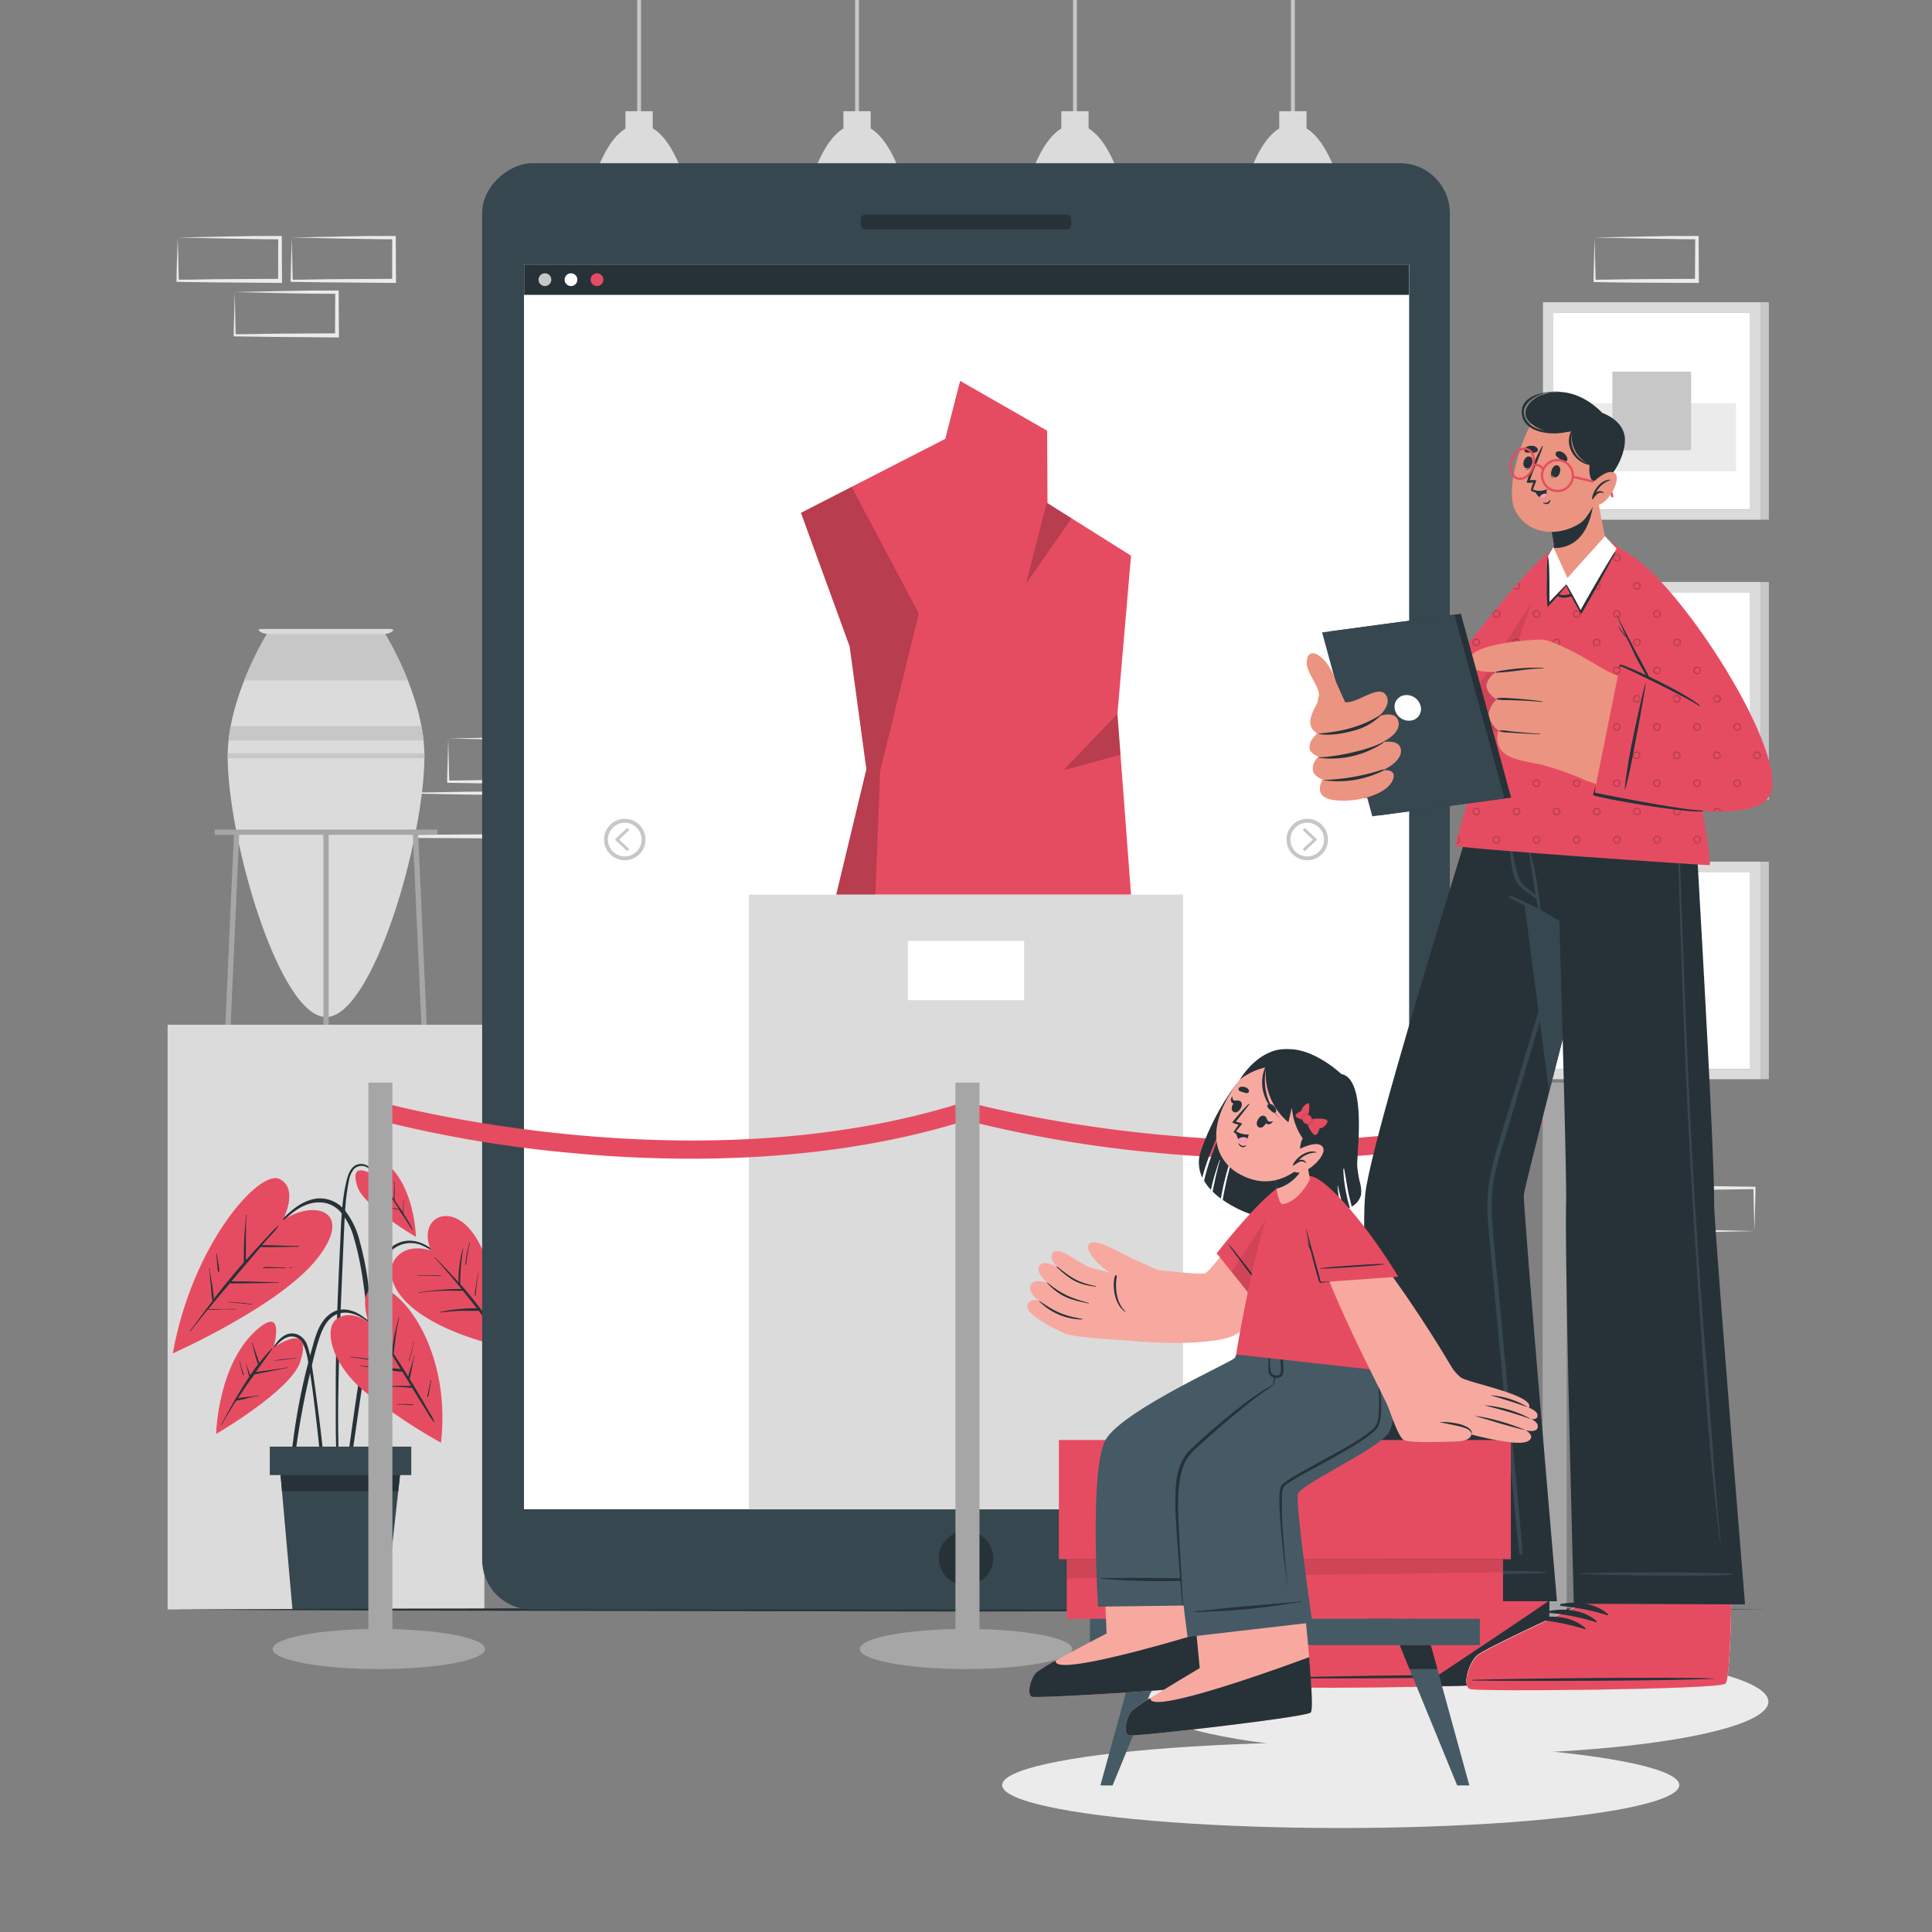 <svg xmlns="http://www.w3.org/2000/svg" viewBox="0 0 500 500"><rect x="0" y="0" width="500" height="500" fill="#808080" stroke="none"/><g id="freepik--background-complete--inject-88"><path d="M60.73,75.58l13.12-.28,6.66-.11c2.23,0,4.46,0,6.7,0h.44v.45l.06,11.19v.5h-.5L74,87.21c-4.42,0-8.83-.11-13.24-.16h-.28v-.27c0-1.9.09-3.78.13-5.65Zm0,0,.14,5.66c0,1.86.11,3.7.13,5.53l-.27-.27c4.41,0,8.82-.16,13.24-.16l13.24-.07-.5.5.05-11.19.45.45C85,76,82.85,76,80.66,76l-6.58-.11Z" style="fill:#ebebeb"></path><path d="M75.5,61.47l13.12-.28,6.66-.11c2.23,0,4.47,0,6.7,0h.44v.45l.06,11.19v.5H102L88.74,73.1c-4.42,0-8.83-.11-13.24-.16h-.28v-.27c0-1.9.09-3.78.13-5.65Zm0,0,.14,5.66c0,1.86.11,3.7.13,5.53l-.27-.27c4.41,0,8.82-.16,13.24-.16L102,72.16l-.5.5,0-11.19.45.45c-2.18,0-4.36,0-6.55-.06l-6.58-.11Z" style="fill:#ebebeb"></path><path d="M101.18,205.24,114.3,205l6.66-.11c2.23,0,4.47,0,6.7-.06h.44v.45l.06,11.19v.5h-.5l-13.24-.07c-4.42,0-8.83-.11-13.24-.16h-.28v-.27c0-1.9.09-3.79.13-5.66Zm0,0,.14,5.65c0,1.86.11,3.71.13,5.54l-.27-.28c4.41-.05,8.82-.15,13.24-.16l13.24-.06-.5.5,0-11.19.45.44c-2.19,0-4.36,0-6.55-.05l-6.58-.11Z" style="fill:#ebebeb"></path><path d="M116,191.13l13.12-.28,6.66-.11c2.23-.05,4.47,0,6.7-.06h.44v.45l.06,11.19v.5h-.5l-13.24-.07c-4.42,0-8.83-.11-13.24-.16h-.28v-.27c0-1.9.09-3.79.14-5.66Zm0,0,.14,5.65c0,1.86.11,3.71.13,5.54L116,202c4.41,0,8.82-.15,13.24-.16l13.24-.06-.5.5,0-11.19.45.44c-2.18,0-4.36,0-6.55,0l-6.58-.11Z" style="fill:#ebebeb"></path><path d="M46,61.47l13.13-.28,6.66-.11c2.22,0,4.46,0,6.69,0h.45v.45l.05,11.19v.5h-.51L59.19,73.1c-4.41,0-8.82-.11-13.24-.16h-.27v-.27c0-1.9.09-3.78.13-5.65Zm0,0,.15,5.66c0,1.86.11,3.7.13,5.53L46,72.39c4.42,0,8.83-.16,13.24-.16l13.24-.07-.5.5L72,61.47l.44.45c-2.18,0-4.35,0-6.54-.06l-6.58-.11Z" style="fill:#ebebeb"></path><path d="M439.27,304.5l-13.12.27-6.66.12c-2.23,0-4.46,0-6.7.05h-.44v-.44l-.06-11.19v-.51h.5l13.24.06c4.42,0,8.83.11,13.24.16h.28v.27c0,1.89-.09,3.78-.13,5.65Zm0,0-.14-5.66c0-1.86-.11-3.7-.13-5.53l.27.27c-4.41.05-8.82.16-13.24.16l-13.24.07.5-.5-.05,11.19-.45-.45c2.19,0,4.36,0,6.55.05l6.58.12Z" style="fill:#ebebeb"></path><path d="M454.05,318.61l-13.13.27-6.66.12c-2.23,0-4.46,0-6.69.05h-.45v-.44l-.05-11.19v-.51h.51l13.24.06c4.41,0,8.82.11,13.24.16h.27v.27c0,1.89-.09,3.78-.13,5.65Zm0,0L453.9,313c0-1.86-.11-3.7-.13-5.53l.28.27c-4.42.05-8.83.16-13.24.16l-13.24.06.5-.49L428,318.61l-.44-.45c2.18,0,4.35,0,6.54,0l6.58.12Z" style="fill:#ebebeb"></path><path d="M87.43,318.61l-13.12.27-6.66.12c-2.23,0-4.47,0-6.7.05h-.44v-.44l-.06-11.19v-.51H61l13.24.06c4.42,0,8.83.11,13.24.16h.28v.27c0,1.89-.09,3.78-.14,5.65Zm0,0L87.29,313c0-1.86-.11-3.7-.13-5.53l.27.27c-4.41.05-8.82.16-13.24.16L61,307.91l.5-.49-.05,11.19-.45-.45c2.18,0,4.36,0,6.55,0l6.58.12Z" style="fill:#ebebeb"></path><path d="M412.68,61.47l13.13-.28,6.66-.11c2.22,0,4.46,0,6.69,0h.45v.45l.05,11.19v.5h-.5l-13.24-.06c-4.41,0-8.83-.11-13.24-.16h-.27v-.27c0-1.9.08-3.78.13-5.65Zm0,0,.14,5.66c.05,1.86.12,3.7.13,5.53l-.27-.27c4.41,0,8.83-.16,13.24-.16l13.24-.07-.5.5.06-11.19.44.45c-2.18,0-4.36,0-6.54-.06L426,61.75Z" style="fill:#ebebeb"></path><rect x="401.97" y="80.87" width="50.98" height="50.98" style="fill:#fff"></rect><path d="M399.32,78.22v56.29h56.29V78.22ZM453,131.86H402v-51h51Z" style="fill:#dbdbdb"></path><rect x="420.61" y="93.3" width="17.62" height="39.74" transform="translate(542.59 -316.25) rotate(90)" style="fill:#ebebeb"></rect><rect x="417.28" y="96.18" width="20.36" height="20.36" transform="translate(533.83 -321.1) rotate(90)" style="fill:#c7c7c7"></rect><rect x="455.61" y="78.22" width="2.17" height="56.29" style="fill:#c7c7c7"></rect><rect x="401.97" y="153.26" width="50.98" height="50.98" style="fill:#fff"></rect><rect x="410.73" y="161.42" width="13.31" height="38.45" style="fill:#c7c7c7"></rect><path d="M399.32,150.61V206.9h56.29V150.61ZM453,204.25H402v-51h51Z" style="fill:#dbdbdb"></path><rect x="417.28" y="168.58" width="20.36" height="20.36" style="fill:#ebebeb"></rect><rect x="455.61" y="150.61" width="2.17" height="56.29" style="fill:#c7c7c7"></rect><rect x="401.97" y="225.65" width="50.98" height="50.98" style="fill:#fff"></rect><rect x="407.63" y="232.6" width="27.97" height="16.73" style="fill:#ebebeb"></rect><path d="M399.32,223v56.29h56.29V223ZM453,276.64H402v-51h51Z" style="fill:#dbdbdb"></path><rect x="417.28" y="240.97" width="20.36" height="20.36" style="fill:#c7c7c7"></rect><rect x="455.61" y="223" width="2.17" height="56.29" style="fill:#c7c7c7"></rect><rect x="43.38" y="265.2" width="81.98" height="151.36" style="fill:#dbdbdb"></rect><path d="M109.84,195.67c0,21.66-13.41,67.54-25.46,67.54s-25.46-45.88-25.46-67.54c0-15.28,10.17-31.62,10.17-31.62-1.28,0-3.25-1.27-1.36-1.27H101c1.91,0-.07,1.27-1.36,1.27C99.66,164.05,109.84,180.39,109.84,195.67Z" style="fill:#dbdbdb"></path><path d="M105.55,176.09H63.21a83.3,83.3,0,0,1,5.88-12H99.66A81.46,81.46,0,0,1,105.55,176.09Z" style="fill:#c7c7c7"></path><path d="M109.63,191.64H59.14c.13-1.26.32-2.52.57-3.76h49.34C109.3,189.12,109.49,190.38,109.63,191.64Z" style="fill:#c7c7c7"></path><path d="M109.84,195.67c0,.19,0,.38,0,.57H58.93c0-.19,0-.38,0-.57s0-.48,0-.71h50.9C109.84,195.19,109.84,195.43,109.84,195.67Z" style="fill:#c7c7c7"></path><rect x="55.55" y="214.69" width="57.64" height="1.36" style="fill:#a6a6a6"></rect><polygon points="61.9 215.99 61.82 217.87 59.7 265.18 58.32 265.18 60.45 217.87 60.55 215.37 61.9 215.99" style="fill:#a6a6a6"></polygon><polygon points="110.43 265.18 109.06 265.18 106.93 217.87 106.85 215.99 108.2 215.37 108.31 217.87 110.43 265.18" style="fill:#a6a6a6"></polygon><polygon points="83.7 265.2 83.7 217.87 83.7 215.68 85.06 215.68 85.06 217.87 85.06 265.2 83.7 265.2" style="fill:#a6a6a6"></polygon><rect x="164.9" width="1" height="32.77" style="fill:#c7c7c7"></rect><rect x="161.87" y="28.78" width="7.06" height="7.64" style="fill:#dbdbdb"></rect><path d="M179.85,60.82H151c.58-11,5.82-28.61,14.45-28.61S179.27,49.82,179.85,60.82Z" style="fill:#dbdbdb"></path><rect x="221.3" width="1" height="32.77" style="fill:#c7c7c7"></rect><rect x="218.27" y="28.78" width="7.06" height="7.64" style="fill:#dbdbdb"></rect><path d="M236.25,60.82h-28.9c.58-11,5.83-28.61,14.45-28.61S235.67,49.82,236.25,60.82Z" style="fill:#dbdbdb"></path><rect x="277.7" width="1" height="32.77" style="fill:#c7c7c7"></rect><rect x="274.67" y="28.78" width="7.06" height="7.64" style="fill:#dbdbdb"></rect><path d="M292.65,60.82h-28.9c.59-11,5.83-28.61,14.45-28.61S292.07,49.82,292.65,60.82Z" style="fill:#dbdbdb"></path><rect x="334.1" width="1" height="32.77" style="fill:#c7c7c7"></rect><rect x="331.07" y="28.78" width="7.06" height="7.64" style="fill:#dbdbdb"></rect><path d="M349.05,60.82h-28.9c.59-11,5.83-28.61,14.45-28.61S348.47,49.82,349.05,60.82Z" style="fill:#dbdbdb"></path></g><g id="freepik--Shadow--inject-88"><ellipse cx="346.98" cy="461.98" rx="87.62" ry="11.11" style="fill:#ebebeb"></ellipse><ellipse cx="377.08" cy="440.4" rx="80.58" ry="13.63" style="fill:#ebebeb"></ellipse></g><g id="freepik--Plant--inject-88"><path d="M115.82,326.74c-3.09-3-7.08-6.69-11.81-5.38-4.44,1.23-6.15,6.08-6.94,10.12-1,5.21-1.83,10.47-2.65,15.72S92.8,357.8,92,363.11q-.65,4.49-1.27,9c-.21,1.5-.42,3-.62,4.49s-.45,2.94-.53,4.42a.41.41,0,0,0,.81.09c.58-2.49.81-5.09,1.18-7.63l1.11-7.65c.74-5.07,1.51-10.14,2.27-15.2s1.56-10.13,2.37-15.19c.68-4.29,1-9.62,4.81-12.45a7.36,7.36,0,0,1,7.11-.67,21.47,21.47,0,0,1,6.46,4.52A.06.06,0,1,0,115.82,326.74Z" style="fill:#263238"></path><path d="M111.59,323.64s-6.32-2.27-9.43,2.34.61,16.34,29.37,22.95a81.12,81.12,0,0,0-6.92-26C118.44,309.49,107.46,314.58,111.59,323.64Z" style="fill:#E64C61"></path><path d="M129.88,347a23.39,23.39,0,0,0-1.45-2.34c-.48-.74-1-1.48-1.46-2.21l-1.12-1.65c0-.13,0-.27.05-.41s.07-.5.1-.75c.07-.54.15-1.07.23-1.61s.17-1.07.27-1.61a8.78,8.78,0,0,1,.37-1.69c0-.08-.11-.13-.12,0a6.05,6.05,0,0,1-.26.95c-.07.25-.13.49-.19.73-.14.55-.27,1.09-.4,1.64s-.21,1-.29,1.53c0,.25-.08.49-.11.74-.52-.73-1-1.46-1.58-2.17-1.53-2-3.14-3.95-4.81-5.83,0,0,0,0,0-.06a51.92,51.92,0,0,1,.75-9c0-.08-.1-.13-.12,0a30.88,30.88,0,0,0-1.08,8.6c-.6-.67-1.2-1.33-1.82-2-1.4-1.51-2.82-3-4.28-4.44-.06-.06-.15,0-.1.08,2.43,2.61,4.73,5.33,7,8.1a48.58,48.58,0,0,0-5.26.19c-2,.15-3.89.4-5.82.66a.07.07,0,0,0,0,.13,54,54,0,0,1,5.82-.52c1.88-.08,3.74,0,5.62,0,1.21,1.5,2.41,3,3.59,4.54h-.27c-.44,0-.88,0-1.32,0-.88,0-1.75.08-2.62.15a38,38,0,0,0-5.31.8c-.09,0-.06.13,0,.12,1.77-.2,3.54-.36,5.32-.43l2.54,0h1.32a1.74,1.74,0,0,0,.73-.07c.77,1,1.55,2,2.31,3,.62.8,1.22,1.61,1.81,2.43s1.15,1.75,1.82,2.53A.07.07,0,0,0,129.88,347Z" style="fill:#263238"></path><path d="M114.34,330.18a18.53,18.53,0,0,0-3.07-.15c-1,0-2.06,0-3.08.06a.07.07,0,1,0,0,.13c1-.07,2.08-.09,3.12-.07s2,.11,3,.08C114.37,330.23,114.38,330.18,114.34,330.18Z" style="fill:#263238"></path><path d="M123.37,332.5c.12-1,.24-2,.45-2.94,0-.09-.11-.12-.12,0-.15,1-.34,1.93-.48,2.9-.07.48-.14,1-.2,1.45a7.15,7.15,0,0,0-.12,1.38.09.09,0,0,0,.17,0,7.87,7.87,0,0,0,.15-1.37C123.26,333.43,123.32,333,123.37,332.5Z" style="fill:#263238"></path><path d="M121.48,321.61c-.25,1-.5,1.93-.68,2.9-.09.49-.16,1-.23,1.49a6.4,6.4,0,0,0-.1,1.45,0,0,0,0,0,.08,0,9,9,0,0,0,.23-1.38c.06-.48.13-1,.21-1.43.18-1,.36-2,.61-3C121.62,321.58,121.5,321.53,121.48,321.61Z" style="fill:#263238"></path><path d="M84,380c-.16-1.81-.33-3.62-.52-5.43q-.57-5.37-1.3-10.73c-.48-3.56-.94-7.13-1.51-10.67a26.8,26.8,0,0,0-1.09-4.85,4.63,4.63,0,0,0-2.69-3c-3.38-1.17-5.67,2.34-7,4.83a.06.06,0,0,0,.11.06c.82-1.18,3.08-4.48,5.65-4.33,1.72.11,3.11,1.33,3.94,5.64,2.06,10.73,3.92,32.51,4.14,33.94.12.75.65.72.66-.09C84.39,383.51,84.18,381.73,84,380Z" style="fill:#263238"></path><path d="M70.79,348.73s3-10.44-3.58-5.22c-10.89,8.69-11.27,27.6-11.27,27.6s19.35-11.24,21.75-18.65C81.28,341.42,70.79,348.73,70.79,348.73Z" style="fill:#E64C61"></path><path d="M74.45,353.86c-1.52.31-3.06.51-4.59.73l-2.18.3c-.49.07-1,.12-1.48.18,1.44-2,2.9-4,4.28-6,0-.08-.07-.16-.13-.1a44.43,44.43,0,0,0-3.23,3.74c-.29-.81-.58-1.62-.86-2.43s-.68-1.86-.92-2.83c0-.08-.15,0-.13,0,.27,1,.45,1.93.71,2.89s.53,1.85.86,2.75c-.71.92-1.39,1.86-2,2.81-.33-.94-.75-1.85-1-2.81,0-.08-.15,0-.12,0,.34,1.06.53,2.17.86,3.23-.45.65-.89,1.3-1.32,2-.78,1.2-1.51,2.43-2.23,3.67a.28.28,0,0,0-.17.29c-1.23,2.12-2.39,4.26-3.54,6.43,0,.07.08.14.12.06,1.15-2.14,2.42-4.22,3.75-6.26h0a3.71,3.71,0,0,1,.63-.12l.67-.14c.5-.11,1-.24,1.49-.36,1-.25,1.95-.48,2.95-.65.08,0,0-.14,0-.13-1.17.23-2.35.36-3.53.5-.56.06-1.12.13-1.67.22h-.08c.7-1.05,1.4-2.1,2.11-3.14s1.43-2,2.16-3c.67-.1,1.33-.27,2-.4l2.24-.44c1.5-.29,3-.63,4.5-.88C74.57,354,74.53,353.84,74.45,353.86Z" style="fill:#263238"></path><path d="M62.82,354.89c-.09-.28-.17-.56-.26-.83a17.41,17.41,0,0,1-.44-1.76c0-.08-.14,0-.13,0,.13.59.27,1.18.4,1.77a11.45,11.45,0,0,0,.51,1.73.11.11,0,0,0,.22-.06C63,355.48,62.92,355.18,62.82,354.89Z" style="fill:#263238"></path><path d="M76.43,351.44c-.88.13-1.77.19-2.66.27s-1.77.2-2.66.34c0,0,0,.08,0,.07.89-.06,1.78-.13,2.66-.24s1.77-.25,2.66-.31C76.52,351.56,76.51,351.43,76.43,351.44Z" style="fill:#263238"></path><path d="M98.26,366.73c-.34-7.69-.83-15.37-1.6-23-.39-3.81-.82-7.63-1.35-11.42a81.69,81.69,0,0,0-2.21-11.06,21.1,21.1,0,0,0-3.68-7.79A8.34,8.34,0,0,0,82,310.18c-3.37.42-6.08,2.54-8.42,4.84-2.63,2.59-5,5.41-7.48,8.17l-1.83,2.11c-.06.07,0,.16.09.09,2.38-2.73,4.86-5.39,7.45-7.93,2.39-2.35,4.85-4.92,8.17-5.89a8.44,8.44,0,0,1,4.75-.11A7.54,7.54,0,0,1,88,313.51a17.11,17.11,0,0,1,3.66,7.12c2.07,7.06,2.81,14.48,3.57,21.78s1.31,14.85,1.68,22.3.67,15,1.39,22.45c.09.92.21,1.83.33,2.75.08.62,1,.62,1,0C99,382.18,98.61,374.46,98.26,366.73Z" style="fill:#263238"></path><path d="M73.14,315.85s4.39-8.12-.79-10.73S49.79,321.9,44.72,350.25c0,0,28.05-12.41,37.57-24.78S81,310.38,73.14,315.85Z" style="fill:#E64C61"></path><path d="M77.27,322.46c-3.16,0-6.3-.23-9.45-.21l1.77-2a30.31,30.31,0,0,0,2.47-2.86.08.08,0,0,0-.12-.11,22.38,22.38,0,0,0-2.38,2.39c-.79.84-1.58,1.68-2.36,2.53-1.2,1.3-2.38,2.63-3.56,3.95,0-.13,0-.25,0-.38,0-.55,0-1.1,0-1.66,0-1.06,0-2.13,0-3.2,0-2.17,0-4.35.17-6.51a.07.07,0,0,0-.13,0c-.16,2.18-.38,4.34-.49,6.52q-.07,1.61-.09,3.21c0,.55,0,1.1,0,1.65,0,.3,0,.62,0,.93l-.55.62c-2.52,2.88-4.91,5.85-7.24,8.87,0-.16,0-.33,0-.5,0-.33-.07-.66-.11-1-.08-.72-.18-1.44-.29-2.16s-.21-1.35-.32-2-.31-1.52-.37-2.29a.07.07,0,1,0-.13,0,19.91,19.91,0,0,1,.26,2.31c.07.69.13,1.39.2,2.08s.12,1.39.19,2.08c0,.34.07.67.1,1l.06.5a1,1,0,0,0,.14.4l-1.2,1.57c-1.59,2.1-3.15,4.23-4.71,6.36,0,.06,0,.15.09.09,1.48-1.93,3-3.83,4.54-5.7,1.16.05,2.33,0,3.49-.06s2.43,0,3.65,0c.08,0,.08-.13,0-.13l-3.64.05c-1.11,0-2.24-.05-3.35,0q2-2.48,4.1-4.92l1.5-1.79a6.66,6.66,0,0,0,1.41.05h1.66l3.11-.05c2.14,0,4.28-.1,6.42-.11a.07.07,0,0,0,0-.13c-2.14,0-4.29-.12-6.43-.17-1,0-2.08-.06-3.11-.07l-1.66,0c-.32,0-.64,0-1,0l3.53-4.18a.27.27,0,0,0,.07-.08q1.73-2,3.46-4.06l.48-.55c3.27.1,6.53-.11,9.8-.05C77.35,322.6,77.35,322.46,77.27,322.46Z" style="fill:#263238"></path><path d="M75.65,328h-.76c-.07,0-.07.12,0,.12h.77C75.74,328.17,75.74,328,75.65,328Z" style="fill:#263238"></path><path d="M74,328.05l-3-.07-1.52-.05A6,6,0,0,0,68,328s0,.08,0,.1a5.49,5.49,0,0,0,1.41.1l1.51,0h3A.07.07,0,0,0,74,328.05Z" style="fill:#263238"></path><path d="M65.14,337.51a43,43,0,0,0-6.2-.56,0,0,0,0,0,0,.05c2.06.2,4.12.31,6.17.64C65.19,337.65,65.22,337.52,65.14,337.51Z" style="fill:#263238"></path><path d="M56.71,328.49c0-.18,0-.36-.07-.54,0-.41-.11-.81-.18-1.22-.12-.77-.25-1.54-.4-2.3,0-.07-.14-.05-.13,0,.1.79.18,1.59.26,2.38,0,.39.06.78.1,1.17a3.18,3.18,0,0,0,.16,1.11.15.15,0,0,0,.27,0A1.62,1.62,0,0,0,56.71,328.49Z" style="fill:#263238"></path><path d="M98,305.42c-1-1.87-2.29-4.34-4.79-4.18-2.07.12-3,2.24-3.44,4-1.37,5.4-1.47,11.09-1.73,16.62-.57,11.7-1.07,23.4-1.15,35.11,0,3.24,0,6.49,0,9.73s0,6.64.23,9.94a.24.24,0,1,0,.48,0c0-2.83-.08-5.66-.09-8.49s0-5.53.06-8.29q.14-8.4.44-16.78c.21-5.56.45-11.12.69-16.67.12-2.78.23-5.56.36-8.33s.24-5.39.54-8.06c.18-1.5.4-3,.71-4.48a6.23,6.23,0,0,1,1.3-3,2.82,2.82,0,0,1,3.65-.26,7.75,7.75,0,0,1,2.6,3.23C97.91,305.56,98,305.49,98,305.42Z" style="fill:#263238"></path><path d="M97.31,304.52s-2.06-7.27,2.49-3.63c7.58,6.05,7.85,19.22,7.85,19.22s-13.47-7.82-15.15-13C90,299.43,97.31,304.52,97.31,304.52Z" style="fill:#E64C61"></path><path d="M104.82,314.71c-.13-.2-.26-.39-.38-.59a3.2,3.2,0,0,0,0-.62c0-.32,0-.63,0-.94,0-.62,0-1.23.07-1.84a.07.07,0,0,0-.13,0c0,.6-.06,1.2-.08,1.81l0,.9c0,.12,0,.26,0,.39-.52-.82-1.07-1.63-1.63-2.43-.16-.24-.33-.46-.5-.69a14.54,14.54,0,0,1,0-2.38c0-.84,0-1.69.05-2.53a.07.07,0,0,0-.13,0c0,.88-.07,1.76-.11,2.64a16.8,16.8,0,0,0,0,1.88c-1.31-1.77-2.68-3.48-4.08-5.17,0-.06-.15,0-.1.08.86,1.09,1.69,2.22,2.51,3.35-1.59-.37-3.2-.58-4.82-.81-.08,0-.11.11,0,.12,1.71.26,3.38.69,5.07,1.06h0c.65.91,1.29,1.83,1.92,2.74l.76,1.13H103l-.52-.07-1.12-.1q-1.17-.09-2.34-.15c-.08,0-.08.13,0,.13.76,0,1.52.08,2.29.16l1.2.15.53.06.15,0,1.3,1.91c.76,1.13,1.44,2.33,2.25,3.42a.07.07,0,0,0,.11-.07A35.83,35.83,0,0,0,104.82,314.71Z" style="fill:#263238"></path><path d="M101.46,306.5c0-.29,0-.57,0-.85a13.33,13.33,0,0,1,.07-1.79.07.07,0,1,0-.13,0c0,.59-.06,1.18-.09,1.77,0,.29,0,.59,0,.88v.41a1.46,1.46,0,0,0,0,.42.06.06,0,0,0,.12,0,1.26,1.26,0,0,0,0-.39C101.46,306.79,101.46,306.64,101.46,306.5Z" style="fill:#263238"></path><path d="M99.8,309.51c-.51-.09-1-.11-1.53-.15s-1.11-.1-1.66-.17a.07.07,0,1,0,0,.13c1.06.06,2.12.25,3.18.29C99.84,309.61,99.85,309.52,99.8,309.51Z" style="fill:#263238"></path><path d="M104,309.55c0,.06,0,.22,0,.28v1.26a.93.93,0,0,0,0,.44,0,0,0,0,0,0,0,.51.51,0,0,0,0-.21,1.93,1.93,0,0,0,0-.24v-1.25c0-.07,0-.22,0-.28S103.94,309.43,104,309.55Z" style="fill:#263238"></path><path d="M98.3,344.24c-2.84-2.13-5.38-5.19-9.19-5.34-3.15-.12-5.36,2.25-6.62,4.89A27.63,27.63,0,0,0,81,348.13c-.57,2-1.1,4-1.61,6-1,4-1.83,7.95-2.52,12-.38,2.24-.74,4.49-1,6.74a57.14,57.14,0,0,0-.67,6.9.36.36,0,0,0,.71.08c.38-1.89.54-3.83.82-5.74s.57-3.83.89-5.73c.65-3.82,1.4-7.63,2.26-11.4.81-3.57,1.61-7.19,2.76-10.67.83-2.48,2.15-5.39,4.84-6.29,4.09-1.36,7.81,2.11,10.8,4.35C98.28,344.38,98.37,344.29,98.3,344.24Z" style="fill:#263238"></path><path d="M95.37,342.2s-2.62-7.46,1.16-8.92c5.67-2.19,20.49,14.5,17.59,40.09A146,146,0,0,1,94.21,360c-8.46-7.1-10.63-16.37-6.9-18.77S95.37,342.2,95.37,342.2Z" style="fill:#E64C61"></path><path d="M112.41,367.88A20,20,0,0,0,111,365.3c-.48-.87-1-1.75-1.48-2.61-1-1.68-2-3.37-3-5-.16-.27-.33-.54-.5-.81,0-.1,0-.2.07-.3s.11-.49.16-.74c.13-.55.23-1.11.33-1.67.21-1.1.4-2.21.69-3.28,0-.08-.11-.11-.13,0-.23,1.09-.57,2.17-.9,3.24-.16.52-.33,1.05-.47,1.58,0,.19-.09.37-.14.55-1.22-2-2.46-4-3.79-5.9a2.71,2.71,0,0,0,.13-.82c0-.38.09-.75.13-1.12.1-.85.2-1.69.32-2.53a48.47,48.47,0,0,1,.9-4.9c0-.08-.11-.1-.13,0-.41,1.61-.85,3.22-1.16,4.86-.15.8-.29,1.6-.4,2.41,0,.4-.09.81-.14,1.21,0,.12,0,.25,0,.37-.41-.58-.82-1.16-1.25-1.72-1.31-1.73-2.67-3.41-4-5.08,0-.06-.16,0-.1.07a91.46,91.46,0,0,1,6.44,9.41l1.11,1.81-.37-.05c-.47-.06-1-.09-1.44-.13-1-.09-1.93-.18-2.89-.25-1.93-.16-3.87-.27-5.79-.48-.08,0-.11.12,0,.13,2,.22,3.89.53,5.83.81l2.87.39a11.34,11.34,0,0,0,2.21.22c.76,1.23,1.52,2.46,2.27,3.7a2.86,2.86,0,0,0-.51,0h-2.76l-3.72,0c-.09,0-.07.13,0,.13,1.26,0,2.51.08,3.77.14l1.79.11.89.06a1.75,1.75,0,0,0,.79,0l1.93,3.14c.6,1,1.2,1.94,1.81,2.89a23.12,23.12,0,0,0,1.94,2.92C112.33,368,112.44,368,112.41,367.88Z" style="fill:#263238"></path><path d="M107,347.21a18.75,18.75,0,0,1-.51,2.43q-.31,1.25-.72,2.46a.08.08,0,1,0,.15,0c.25-.81.48-1.62.68-2.44s.33-1.66.53-2.48C107.1,347.15,107,347.12,107,347.21Z" style="fill:#263238"></path><path d="M98.53,352.2a.91.91,0,0,0-.62-.23l-1.08-.15c-.67-.09-1.34-.16-2-.24-1.39-.17-2.79-.3-4.18-.48-.09,0-.11.12,0,.13,1.32.16,2.63.36,4,.53.64.09,1.28.18,1.93.25l.93.11a3.42,3.42,0,0,1,1.06.18C98.53,352.33,98.58,352.25,98.53,352.2Z" style="fill:#263238"></path><path d="M106.93,363.45c-.66-.05-1.32-.07-2-.09l-1,0-.48,0a3.28,3.28,0,0,1-.63,0c-.09,0-.1.15,0,.13a2.84,2.84,0,0,1,.58,0l.52,0,1,.06c.66,0,1.32.08,2,.08C107,363.6,107,363.46,106.93,363.45Z" style="fill:#263238"></path><path d="M111,360.59l.21-1.12c.14-.74.27-1.48.41-2.22a.07.07,0,0,0-.13,0l-.48,2.16c-.09.36-.17.71-.24,1.07,0,.17-.07.34-.1.5a1.21,1.21,0,0,0-.06.53c0,.06.1.11.14.05A2.78,2.78,0,0,0,111,360.59Z" style="fill:#263238"></path><polygon points="72.19 376.87 72.98 385.94 75.69 416.56 99.67 416.56 103.06 385.94 104.06 376.87 72.19 376.87" style="fill:#37474f"></polygon><polygon points="72.19 376.87 72.98 385.94 103.06 385.94 104.06 376.87 72.19 376.87" style="fill:#263238"></polygon><rect x="69.81" y="374.4" width="36.62" height="7.36" transform="translate(176.25 756.15) rotate(180)" style="fill:#37474f"></rect></g><g id="freepik--Floor--inject-88"><polygon points="42.22 416.56 94.16 416.32 146.11 416.23 250 416.06 353.89 416.23 405.84 416.31 457.78 416.56 405.84 416.8 353.89 416.89 250 417.06 146.11 416.89 94.16 416.8 42.22 416.56" style="fill:#263238"></polygon></g><g id="freepik--Device--inject-88"><rect x="62.84" y="104.19" width="374.31" height="250.43" rx="12.89" transform="translate(479.4 -20.6) rotate(90)" style="fill:#37474f"></rect><rect x="135.64" y="68.44" width="229.01" height="322.14" style="fill:#fff"></rect><rect x="248.05" y="30.2" width="3.89" height="54.5" rx="1.25" transform="translate(307.45 -192.55) rotate(90)" style="fill:#263238"></rect><circle cx="250" cy="403.24" r="7.05" style="fill:#263238"></circle><rect x="135.64" y="68.44" width="229.01" height="322.14" style="fill:#fff"></rect><rect x="135.64" y="68.44" width="229.01" height="7.87" style="fill:#263238"></rect><path d="M142.68,72.38A1.65,1.65,0,1,1,141,70.73,1.65,1.65,0,0,1,142.68,72.38Z" style="fill:#c7c7c7"></path><path d="M149.42,72.38a1.65,1.65,0,1,1-1.65-1.65A1.65,1.65,0,0,1,149.42,72.38Z" style="fill:#fff"></path><path d="M156.15,72.38a1.65,1.65,0,1,1-1.65-1.65A1.65,1.65,0,0,1,156.15,72.38Z" style="fill:#E64C61"></path><rect x="193.82" y="231.51" width="112.36" height="159.1" transform="translate(500 622.13) rotate(180)" style="fill:#dbdbdb"></rect><polygon points="292.71 231.51 216.42 231.51 224.22 199.06 219.89 167.3 207.29 132.72 244.63 113.58 292.71 143.81 289.19 184.76 292.71 231.51" style="fill:#E64C61"></polygon><polygon points="271 111.47 271.14 139 240.68 129.02 248.48 98.57 271 111.47" style="fill:#E64C61"></polygon><path d="M207.29,132.72,220.4,126l17.39,32.78-10,40.72-1.23,32H216.42l7.8-32.45-4.33-31.76Z" style="opacity:0.2"></path><polygon points="289.19 184.76 275.19 199.35 289.99 195.34 289.19 184.76" style="opacity:0.2"></polygon><polygon points="270.9 130.1 265.51 151.1 277.33 134.14 270.9 130.1" style="opacity:0.2"></polygon><rect x="234.95" y="243.53" width="30.09" height="15.31" transform="translate(500 502.37) rotate(180)" style="fill:#fff"></rect><polygon points="162.33 220.28 159.12 217.28 162.33 214.27 162.84 214.82 160.22 217.28 162.84 219.73 162.33 220.28" style="fill:#c7c7c7"></polygon><path d="M161.69,222.63a5.36,5.36,0,1,1,5.36-5.35A5.36,5.36,0,0,1,161.69,222.63Zm0-9.71a4.36,4.36,0,1,0,4.36,4.36A4.36,4.36,0,0,0,161.69,212.92Z" style="fill:#c7c7c7"></path><polygon points="337.67 220.28 337.16 219.73 339.78 217.28 337.16 214.82 337.67 214.27 340.88 217.28 337.67 220.28" style="fill:#c7c7c7"></polygon><path d="M338.31,222.63a5.36,5.36,0,1,1,5.36-5.35A5.36,5.36,0,0,1,338.31,222.63Zm0-9.71a4.36,4.36,0,1,0,4.36,4.36A4.36,4.36,0,0,0,338.31,212.92Z" style="fill:#c7c7c7"></path></g><g id="freepik--Stanchion--inject-88"><path d="M178.75,299.87c-11.66,0-22.41-.66-31.63-1.55a320.43,320.43,0,0,1-49.73-8.55l1.38-4.48c.8.22,80.89,22.1,150.49,0l1.55,4.43C226.43,297.48,201,299.87,178.75,299.87Z" style="fill:#E64C61"></path><rect x="95.33" y="280.18" width="6.22" height="145.93" style="fill:#a6a6a6"></rect><ellipse cx="98.05" cy="426.76" rx="27.49" ry="5.19" style="fill:#a6a6a6"></ellipse><path d="M330.69,299.87c-11.66,0-22.41-.66-31.63-1.55a320.73,320.73,0,0,1-49.73-8.55l1.39-4.48c.8.22,80.88,22.1,150.48,0l1.56,4.43C378.37,297.48,352.89,299.87,330.69,299.87Z" style="fill:#E64C61"></path><rect x="247.27" y="280.18" width="6.22" height="145.93" style="fill:#a6a6a6"></rect><ellipse cx="249.99" cy="426.76" rx="27.49" ry="5.19" style="fill:#a6a6a6"></ellipse><rect x="399.23" y="280.18" width="6.22" height="145.93" style="fill:#a6a6a6"></rect><ellipse cx="401.95" cy="426.76" rx="27.49" ry="5.19" style="fill:#a6a6a6"></ellipse></g><g id="freepik--character-2--inject-88"><path d="M333.55,436.54c2.15.69,63.68-.1,66-1.62.89-.57,1.3-9.54,1.48-20.39v-.34c0-2.24.07-4.54.08-6.88,0-.32,0-.64,0-1l-3-31.92-41.16.41L361,406.46l0,1.25.25,6.55,0,.67s-23.42,10.84-25.8,12.78S331.39,435.85,333.55,436.54Z" style="fill:#eb9481"></path><path d="M333.55,436.54c2.15.69,63.68-.1,66-1.62.89-.57,1.3-9.54,1.48-20.39v-.34c0-2.24.07-4.54.08-6.88,0-.32,0-.64,0-1l-40.08.11,0,1.25.25,6.55,0,.67s-23.42,10.84-25.8,12.78S331.39,435.85,333.55,436.54Z" style="fill:#ebebeb"></path><path d="M333.54,436.53c1.11.36,17.83.32,34.17,0,3.28-.06,6.55-.14,9.66-.22,11.65-.32,21.28-.8,22.18-1.39s1.29-9.28,1.46-19.93c0-.15,0-.3,0-.45s0-.24,0-.35h0l-39.66.08,0,.67s-23.42,10.84-25.79,12.78S331.38,435.85,333.54,436.53Z" style="fill:#E64C61"></path><path d="M334.21,434.14c10.37-.39,52.22-1,62.5-.57.09,0,.09.06,0,.06-10.26.61-52.12.86-62.5.68C334,434.31,334,434.15,334.21,434.14Z" style="fill:#263238"></path><path d="M356.92,414.43c4.07-.81,9.07-.25,12.22,2.61.13.12,0,.29-.17.25a56.52,56.52,0,0,0-12-2.34A.26.26,0,0,1,356.92,414.43Z" style="fill:#263238"></path><path d="M354,416.24c4.07-.81,9.07-.25,12.23,2.62.12.11,0,.28-.17.24a57.15,57.15,0,0,0-12-2.34A.26.26,0,0,1,354,416.24Z" style="fill:#263238"></path><path d="M351.07,418.06c4.07-.82,9.07-.26,12.23,2.61.12.11,0,.28-.17.24a58,58,0,0,0-12-2.34A.26.26,0,0,1,351.07,418.06Z" style="fill:#263238"></path><path d="M367.71,436.52c3.28-.06,6.55-.14,9.66-.22,11.65-.32,21.28-.8,22.18-1.39s1.29-9.28,1.46-19.93c0-.15,0-.3,0-.45s0-.24,0-.35h0C395.56,418,376.41,430.74,367.71,436.52Z" style="fill:#263238"></path><path d="M358.63,414.4h44.31S394,310.9,394.37,309.09c.44-2.31,3.06-12.79,6.54-26.47,1.09-4.28,2.27-8.88,3.49-13.64,3.31-12.88,7-27,10.12-39.19,4.76-18.35,8.48-32.6,8.48-32.6H385.45s-4.38,13.88-9.9,31.93c-9,29.34-21,69.72-22.18,79.53C351.45,324.5,358.63,414.4,358.63,414.4Z" style="fill:#263238"></path><path d="M360.59,406.84c6.77-.14,4.83-.2,11.6-.26,3.31,0,25.07-.23,28.17.29a.07.07,0,0,1,0,.13c-3.1.52-24.86.33-28.17.29-6.77-.06-4.83-.12-11.6-.26A.1.1,0,0,1,360.59,406.84Z" style="fill:#37474f"></path><path d="M386,302.77c1.46-6.41,3.63-12.68,5.52-19q5.76-19.17,11.59-38.31,2.91-9.57,5.84-19.13,1.49-4.83,3-9.66c1-3.14,2.11-6.26,3-9.43.36-1.29.56-.58.09,1-.93,3.31-1.85,6.62-2.82,9.91q-2.85,9.79-5.76,19.58-5.76,19.47-11.62,38.92-2.92,9.75-5.87,19.5a80.36,80.36,0,0,0-2.39,9.43,42.6,42.6,0,0,0-.39,10.09c.42,6.78,1.21,13.55,1.83,20.32s1.26,13.55,1.88,20.33q1.88,20.24,3.72,40.47c.15,1.71.3,3.42.43,5.13,0,.57-.82.53-.88,0-1.46-13.34-2.58-26.72-3.83-40.08s-2.5-26.59-3.74-39.88c-.31-3.34-.66-6.68-.67-10A41.41,41.41,0,0,1,386,302.77Z" style="fill:#37474f"></path><path d="M389.71,197.19c2.61,20.17,7.58,58,11.2,85.43,8.47-33.24,22.09-85.43,22.09-85.43Z" style="fill:#37474f"></path><path d="M380.49,437.13c2.15.71,63.68.13,66-1.38.89-.56,1.33-9.53,1.55-20.38,0-.12,0-.23,0-.34.05-2.24.08-4.54.09-6.88,0-.32,0-.64,0-1,.14-15.67-1-31.92-1-31.92l-40.22.26,1.13,31.63,0,1.25.22,6.54,0,.68s-23.46,10.75-25.84,12.68S378.33,436.44,380.49,437.13Z" style="fill:#eb9481"></path><path d="M380.49,437.13c2.15.71,63.68.13,66-1.38.89-.56,1.33-9.53,1.55-20.38,0-.12,0-.23,0-.34.05-2.24.08-4.54.09-6.88,0-.32,0-.64,0-1l-40.08,0,0,1.25.22,6.54,0,.68s-23.46,10.75-25.84,12.68S378.33,436.44,380.49,437.13Z" style="fill:#ebebeb"></path><path d="M380.49,437.13c2.15.71,63.68.13,66-1.38.89-.56,1.33-9.53,1.55-20.38,0-.12,0-.23,0-.34L408.35,415l0,.68s-23.46,10.75-25.84,12.68S378.33,436.44,380.49,437.13Z" style="fill:#E64C61"></path><path d="M381.16,434.74c10.37-.35,52.23-.79,62.5-.35.09,0,.09.06,0,.06-10.28.58-52.13.68-62.51.46C380.94,434.9,380.94,434.75,381.16,434.74Z" style="fill:#263238"></path><path d="M403.94,415.11c4.07-.8,9.07-.22,12.22,2.66.12.11,0,.28-.18.24a57.66,57.66,0,0,0-12-2.39A.26.26,0,0,1,403.94,415.11Z" style="fill:#263238"></path><path d="M401,416.91c4.07-.8,9.07-.22,12.22,2.66.12.11,0,.28-.17.24a57.22,57.22,0,0,0-12-2.38A.26.26,0,0,1,401,416.91Z" style="fill:#263238"></path><path d="M398.08,418.71c4.07-.8,9.07-.22,12.22,2.66.12.11,0,.29-.17.25a56.61,56.61,0,0,0-12-2.39A.26.26,0,0,1,398.08,418.71Z" style="fill:#263238"></path><path d="M386.66,197.19s.87,18,5,32.2c.33,1.18.69,2.34,1.07,3.45a66.38,66.38,0,0,1,10.83,5.56s.43,14.46.86,30.58c.48,18,1,38.13.88,42.39-.38,16,2,103.68,2,103.68l44.31.17s-8-98-8-103.8c.09-9.39-2.14-50.91-3.87-81.19-1.05-18.65-1.92-33-1.92-33Z" style="fill:#263238"></path><path d="M408.79,407.17c6.77-.12,4.83-.18,11.59-.22,3.32,0,25.08-.11,28.18.41.06,0,.06.13,0,.14-3.09.5-24.86.22-28.17.17-6.77-.09-4.82-.14-11.59-.31A.1.1,0,1,1,408.79,407.17Z" style="fill:#37474f"></path><path d="M434.11,203.61c.82,24.72,1.68,49.44,2.79,74.15s2.6,49.57,4.67,74.3c1.16,13.82,2.26,33.25,3.75,47,0,.09-.13.12-.15,0-3.22-24.52-5-54.84-6.61-79.51s-2.66-49.38-3.5-74.09c-.48-14-.84-27.95-1.26-41.93C433.8,203.4,434.11,203.42,434.11,203.61Z" style="fill:#37474f"></path><path d="M390.87,231.77a82.1,82.1,0,0,1,12.67,6.63c.15.1,0,.35-.14.26-4.27-2.07-8.63-4.07-12.79-6.38A.29.29,0,0,1,390.87,231.77Z" style="fill:#37474f"></path><path d="M390.62,216.52c.3,1.58.68,3.14,1,4.7s.55,3,.94,4.42a7.52,7.52,0,0,0,2.06,3.7c.57.54,1.21,1,1.82,1.5.33.27.69.52,1,.79q-.08-.31-.12-.63c-.11-.6-.21-1.2-.31-1.8-.22-1.32-.43-2.65-.64-4-.4-2.61-.76-5.25-1.31-7.84,0-.11.14-.15.16,0,.65,2.56,1.37,5.1,1.94,7.68.28,1.27,1.27,7.53,1.31,8s.09.92.1,1.38a5.55,5.55,0,0,1,0,1.41c0,.11-.17.09-.22,0h0a5.32,5.32,0,0,1-.4-1.36c-.12-.45-.22-.9-.3-1.36,0-.16-.05-.33-.07-.5-.62-.37-1.19-.87-1.77-1.28s-1.25-.89-1.84-1.39a7,7,0,0,1-2.25-3.51,25.16,25.16,0,0,1-.74-4.5c-.2-1.78-.34-3.56-.59-5.34C390.45,216.46,390.6,216.42,390.62,216.52Z" style="fill:#37474f"></path><path d="M406.81,156.48C403.38,166.82,388,199.66,381.57,202c-6.72,2.39-32.67,5.36-38.43.82-2.82-2.22-3.8-26,0-25.39s26.68,1.43,29.4.45,20.91-27.44,28.29-33.85C413.56,132.93,408.66,150.91,406.81,156.48Z" style="fill:#eb9481"></path><path d="M348.9,177l.37,29.58s26.61.07,33.7-3.66,22.1-37.92,25.84-51-2.25-15.11-11.78-5.51-23.86,29.72-25.56,30.14S348.9,177,348.9,177Z" style="fill:#E64C61"></path><path d="M408.05,143.3a1,1,0,1,0,1,1A1,1,0,0,0,408.05,143.3Zm0,1.7a.69.69,0,0,1,0-1.38.69.69,0,0,1,0,1.38Zm-20.78,12.9a.9.9,0,0,0-.4.09l-.56.69a.93.93,0,0,0,0,.24,1,1,0,0,0,2,0A1,1,0,0,0,387.27,157.9Zm0,1.7a.69.69,0,1,1,.69-.68A.69.69,0,0,1,387.27,159.6Zm10.39-1.7a1,1,0,0,0-1,1,1,1,0,1,0,1-1Zm0,1.7a.69.69,0,1,1,.69-.68A.69.69,0,0,1,397.66,159.6Zm-4.7-8.82-.21.25a.67.67,0,0,1,.4.63.68.68,0,0,1-.68.69.68.68,0,0,1-.59-.33l-.21.24a1,1,0,1,0,1.29-1.48Zm9.89-.13a1,1,0,1,0,1,1A1,1,0,0,0,402.85,150.65Zm0,1.7a.69.69,0,0,1,0-1.38.69.69,0,0,1,0,1.38Zm-26,20.16a1,1,0,0,0,0,2,1,1,0,1,0,0-2Zm0,1.69a.69.69,0,0,1,0-1.37.69.69,0,1,1,0,1.37Zm10.39-1.69a1,1,0,1,0,1,1A1,1,0,0,0,387.27,172.51Zm0,1.69a.69.69,0,0,1,0-1.37.69.69,0,1,1,0,1.37Zm10.39-1.69a1,1,0,1,0,1,1A1,1,0,0,0,397.66,172.51Zm0,1.69a.69.69,0,0,1,0-1.37.69.69,0,1,1,0,1.37Zm-15.58-8.95a1,1,0,0,0-1,1,1,1,0,0,0,2,0A1,1,0,0,0,382.08,165.25Zm0,1.7a.69.69,0,1,1,0-1.38.69.69,0,0,1,0,1.38Zm10.39-1.7a1,1,0,0,0-1,1,1,1,0,0,0,2,0A1,1,0,0,0,392.47,165.25Zm0,1.7a.69.69,0,1,1,0-1.38.69.69,0,0,1,0,1.38Zm10.38-1.7a1,1,0,0,0-1,1,1,1,0,0,0,1,1,1.06,1.06,0,0,0,.4-.08h0l.53-1.31A1,1,0,0,0,402.85,165.25Zm0,1.7a.69.69,0,1,1,.69-.68A.69.69,0,0,1,402.85,167Zm-46.74,20.16a1,1,0,1,0,1,1A1,1,0,0,0,356.11,187.11Zm0,1.7a.69.69,0,0,1,0-1.38.69.69,0,0,1,0,1.38Zm10.39-1.7a1,1,0,1,0,1,1A1,1,0,0,0,366.5,187.11Zm0,1.7a.69.69,0,0,1,0-1.38.69.69,0,0,1,0,1.38Zm10.38-1.7a1,1,0,1,0,1,1A1,1,0,0,0,376.88,187.11Zm0,1.7a.69.69,0,0,1,0-1.38.69.69,0,0,1,0,1.38Zm10.39-1.7a1,1,0,1,0,1,1A1,1,0,0,0,387.27,187.11Zm0,1.7a.69.69,0,0,1,0-1.38.69.69,0,0,1,0,1.38Zm-36.36-8.95a1,1,0,0,0,0,2,1,1,0,1,0,0-2Zm0,1.69a.69.69,0,0,1,0-1.37.69.69,0,1,1,0,1.37Zm10.39-1.69a1,1,0,1,0,1,1A1,1,0,0,0,361.3,179.86Zm0,1.69a.69.69,0,0,1,0-1.37.69.69,0,1,1,0,1.37Zm10.39-1.69a1,1,0,1,0,1,1A1,1,0,0,0,371.69,179.86Zm0,1.69a.69.69,0,0,1,0-1.37.69.69,0,1,1,0,1.37Zm10.39-1.69a1,1,0,1,0,1,1A1,1,0,0,0,382.08,179.86Zm0,1.69a.69.69,0,1,1,0-1.37.69.69,0,0,1,0,1.37Zm10.39-1.69a1,1,0,1,0,1,1A1,1,0,0,0,392.47,179.86Zm0,1.69a.69.69,0,1,1,0-1.37.69.69,0,0,1,0,1.37Zm-36.36,20.16a1,1,0,0,0-1,1,1,1,0,0,0,2,0A1,1,0,0,0,356.11,201.71Zm0,1.7a.69.69,0,1,1,0-1.38.69.69,0,0,1,0,1.38Zm10.39-1.7a1,1,0,0,0-1,1,1,1,0,0,0,2,0A1,1,0,0,0,366.5,201.71Zm0,1.7a.69.69,0,1,1,0-1.38.69.69,0,0,1,0,1.38Zm10.38-1.7a1,1,0,0,0-1,1,1,1,0,0,0,2,0A1,1,0,0,0,376.88,201.71Zm0,1.7a.69.69,0,1,1,.69-.68A.69.69,0,0,1,376.88,203.41Zm-26-8.95a1,1,0,1,0,1,1A1,1,0,0,0,350.91,194.46Zm0,1.7a.69.69,0,0,1,0-1.38.69.69,0,0,1,0,1.38Zm10.39-1.7a1,1,0,1,0,1,1A1,1,0,0,0,361.3,194.46Zm0,1.7a.69.69,0,0,1,0-1.38.69.69,0,0,1,0,1.38Zm10.39-1.7a1,1,0,1,0,1,1A1,1,0,0,0,371.69,194.46Zm0,1.7a.69.69,0,0,1,0-1.38.69.69,0,0,1,0,1.38Zm10.39-1.7a1,1,0,1,0,1,1A1,1,0,0,0,382.08,194.46Zm0,1.7a.69.69,0,0,1,0-1.38.69.69,0,0,1,0,1.38Z" style="opacity:0.2"></path><path d="M356.66,191.58c0-2.34-.18-11.71-.39-14,0,0-.07,0-.07,0-.23,2.26-.35,11.51-.33,13.86a126.54,126.54,0,0,0,.52,14c0,.08.14.1.15,0C356.89,200.84,356.7,196.2,356.66,191.58Z" style="fill:#263238"></path><path d="M408.82,151.9c-3.75,13.09-18.75,47.27-25.84,51-3.4,1.79-11.28,2.71-18.57,3.17l41.78-65.63C409.76,140,411.11,143.91,408.82,151.9Z" style="opacity:0.1"></path><path d="M442.45,223.89c-.16.16-65.07-4.28-65.62-5-.76-1,19.79-67,24.94-76.66,2.19-4.13,12.69-4.72,16.84-.82,10.39,9.77,17.62,41.36,19.14,50.83C440.27,207.86,443,223.32,442.45,223.89Z" style="fill:#E64C61"></path><path d="M408.05,143.3a1,1,0,1,0,1,1A1,1,0,0,0,408.05,143.3Zm0,1.7a.69.69,0,0,1,0-1.38.69.69,0,0,1,0,1.38Zm10.39-1.7a1,1,0,1,0,1,1A1,1,0,0,0,418.44,143.3Zm0,1.7a.69.69,0,0,1,0-1.38.69.69,0,0,1,0,1.38Zm-20.78,12.9a1,1,0,0,0-1,1,1,1,0,1,0,1-1Zm0,1.7a.69.69,0,1,1,.69-.68A.69.69,0,0,1,397.66,159.6Zm10.39-1.7a1,1,0,0,0-1,1,1,1,0,0,0,2,0A1,1,0,0,0,408.05,157.9Zm0,1.7a.69.69,0,1,1,0-1.38.69.69,0,0,1,0,1.38Zm10.39-1.7a1,1,0,0,0-1,1,1,1,0,0,0,2,0A1,1,0,0,0,418.44,157.9Zm0,1.7a.69.69,0,1,1,0-1.38.69.69,0,0,1,0,1.38Zm10.5,0h-.12a.69.69,0,0,1-.68-.68.73.73,0,0,1,.31-.59,2.49,2.49,0,0,0-.11-.29,1,1,0,0,0-.51.88,1,1,0,0,0,1,1,.85.85,0,0,0,.23,0A2.49,2.49,0,0,0,428.94,159.59Zm-26.09-8.94a1,1,0,1,0,1,1A1,1,0,0,0,402.85,150.65Zm0,1.7a.69.69,0,0,1,0-1.38.69.69,0,0,1,0,1.38Zm10.39-1.7a1,1,0,1,0,1,1A1,1,0,0,0,413.24,150.65Zm0,1.7a.69.69,0,0,1,0-1.38.69.69,0,1,1,0,1.38Zm10.39-1.7a1,1,0,1,0,1,1A1,1,0,0,0,423.63,150.65Zm0,1.7a.69.69,0,0,1,0-1.38.69.69,0,0,1,0,1.38Zm-26,20.16a1,1,0,1,0,1,1A1,1,0,0,0,397.66,172.51Zm0,1.69a.69.69,0,0,1,0-1.37.69.69,0,1,1,0,1.37Zm10.39-1.69a1,1,0,1,0,1,1A1,1,0,0,0,408.05,172.51Zm0,1.69a.69.69,0,1,1,0-1.37.69.69,0,0,1,0,1.37Zm10.39-1.69a1,1,0,1,0,1,1A1,1,0,0,0,418.44,172.51Zm0,1.69a.69.69,0,1,1,0-1.37.69.69,0,0,1,0,1.37Zm10.38-1.69a1,1,0,0,0,0,2,1,1,0,1,0,0-2Zm0,1.69a.69.69,0,0,1,0-1.37.69.69,0,1,1,0,1.37Zm-35.73-8.72-.11.32a.7.7,0,0,1,.17.47.68.68,0,0,1-.55.67c0,.1-.07.21-.11.32a1,1,0,0,0,1-1A1,1,0,0,0,393.09,165.48Zm9.76-.23a1,1,0,0,0-1,1,1,1,0,0,0,2,0A1,1,0,0,0,402.85,165.25Zm0,1.7a.69.69,0,1,1,.69-.68A.69.69,0,0,1,402.85,167Zm10.39-1.7a1,1,0,0,0-1,1,1,1,0,0,0,2,0A1,1,0,0,0,413.24,165.25Zm0,1.7a.69.69,0,1,1,.69-.68A.69.69,0,0,1,413.24,167Zm10.39-1.7a1,1,0,0,0-1,1,1,1,0,1,0,1-1Zm0,1.7a.69.69,0,1,1,.69-.68A.69.69,0,0,1,423.63,167Zm-36.36,20.16a1,1,0,1,0,1,1A1,1,0,0,0,387.27,187.11Zm0,1.7a.69.69,0,0,1,0-1.38.69.69,0,0,1,0,1.38Zm10.39-1.7a1,1,0,1,0,1,1A1,1,0,0,0,397.66,187.11Zm0,1.7a.69.69,0,0,1,0-1.38.69.69,0,0,1,0,1.38Zm10.39-1.7a1,1,0,1,0,1,1A1,1,0,0,0,408.05,187.11Zm0,1.7a.69.69,0,0,1,0-1.38.69.69,0,0,1,0,1.38Zm10.39-1.7a1,1,0,1,0,1,1A1,1,0,0,0,418.44,187.11Zm0,1.7a.69.69,0,0,1,0-1.38.69.69,0,0,1,0,1.38Zm10.38-1.7a1,1,0,1,0,1,1A1,1,0,0,0,428.82,187.11Zm0,1.7a.69.69,0,0,1,0-1.38.69.69,0,0,1,0,1.38Zm-36.35-8.95a1,1,0,1,0,1,1A1,1,0,0,0,392.47,179.86Zm0,1.69a.69.69,0,1,1,0-1.37.69.69,0,0,1,0,1.37Zm10.38-1.69a1,1,0,0,0,0,2,1,1,0,1,0,0-2Zm0,1.69a.69.69,0,0,1,0-1.37.69.69,0,1,1,0,1.37Zm10.39-1.69a1,1,0,1,0,1,1A1,1,0,0,0,413.24,179.86Zm0,1.69a.69.69,0,0,1,0-1.37.69.69,0,1,1,0,1.37Zm10.39-1.69a1,1,0,1,0,1,1A1,1,0,0,0,423.63,179.86Zm0,1.69a.69.69,0,0,1,0-1.37.69.69,0,1,1,0,1.37ZM434,179.86a1,1,0,1,0,1,1A1,1,0,0,0,434,179.86Zm0,1.69a.69.69,0,1,1,0-1.37.69.69,0,0,1,0,1.37Zm-46.75,20.16a1,1,0,0,0-1,1,1,1,0,0,0,2,0A1,1,0,0,0,387.27,201.71Zm0,1.7a.69.69,0,1,1,.69-.68A.69.69,0,0,1,387.27,203.41Zm10.39-1.7a1,1,0,0,0-1,1,1,1,0,1,0,1-1Zm0,1.7a.69.69,0,1,1,.69-.68A.69.69,0,0,1,397.66,203.41Zm10.39-1.7a1,1,0,0,0-1,1,1,1,0,0,0,2,0A1,1,0,0,0,408.05,201.71Zm0,1.7a.69.69,0,1,1,0-1.38.69.69,0,0,1,0,1.38Zm10.39-1.7a1,1,0,0,0-1,1,1,1,0,0,0,2,0A1,1,0,0,0,418.44,201.71Zm0,1.7a.69.69,0,1,1,0-1.38.69.69,0,0,1,0,1.38Zm10.38-1.7a1,1,0,0,0-1,1,1,1,0,0,0,2,0A1,1,0,0,0,428.82,201.71Zm0,1.7a.69.69,0,1,1,.69-.68A.69.69,0,0,1,428.82,203.41Zm10.75-.1a.72.72,0,0,1-.36.1.69.69,0,0,1,0-1.38h.15c0-.11,0-.21-.05-.32h-.1a1,1,0,0,0-1,1,1,1,0,0,0,1,1,1,1,0,0,0,.42-.09Zm-47.1-8.85a1,1,0,1,0,1,1A1,1,0,0,0,392.47,194.46Zm0,1.7a.69.69,0,1,1,0-1.38.69.69,0,0,1,0,1.38Zm10.38-1.7a1,1,0,1,0,1,1A1,1,0,0,0,402.85,194.46Zm0,1.7a.69.69,0,0,1,0-1.38.69.69,0,0,1,0,1.38Zm10.39-1.7a1,1,0,1,0,1,1A1,1,0,0,0,413.24,194.46Zm0,1.7a.69.69,0,0,1,0-1.38.69.69,0,0,1,0,1.38Zm10.39-1.7a1,1,0,1,0,1,1A1,1,0,0,0,423.63,194.46Zm0,1.7a.69.69,0,0,1,0-1.38.69.69,0,0,1,0,1.38Zm10.39-1.7a1,1,0,1,0,1,1A1,1,0,0,0,434,194.46Zm0,1.7a.69.69,0,0,1,0-1.38.69.69,0,0,1,0,1.38Zm-56.71,20.26c0,.1-.06.21-.08.31a.68.68,0,0,1,.34.6.7.7,0,0,1-.64.69c0,.12,0,.22-.05.31a1,1,0,0,0,1-1A1,1,0,0,0,377.31,216.42Zm10-.1a1,1,0,1,0,1,1A1,1,0,0,0,387.27,216.32Zm0,1.7a.7.7,0,0,1-.68-.69.69.69,0,1,1,1.37,0A.69.69,0,0,1,387.27,218Zm10.39-1.7a1,1,0,1,0,1,1A1,1,0,0,0,397.66,216.32Zm0,1.7a.7.7,0,0,1-.68-.69.69.69,0,1,1,1.37,0A.69.69,0,0,1,397.66,218Zm10.39-1.7a1,1,0,1,0,1,1A1,1,0,0,0,408.05,216.32Zm0,1.7a.7.7,0,0,1-.69-.69.69.69,0,0,1,.69-.69.67.67,0,0,1,.68.69A.68.68,0,0,1,408.05,218Zm10.39-1.7a1,1,0,1,0,1,1A1,1,0,0,0,418.44,216.32Zm0,1.7a.7.7,0,0,1-.69-.69.69.69,0,0,1,.69-.69.67.67,0,0,1,.68.69A.68.68,0,0,1,418.44,218Zm10.38-1.7a1,1,0,0,0,0,2,1,1,0,1,0,0-2Zm0,1.7a.7.7,0,0,1-.68-.69.69.69,0,1,1,1.37,0A.69.69,0,0,1,428.82,218Zm10.39-1.7a1,1,0,1,0,1,1A1,1,0,0,0,439.21,216.32Zm0,1.7a.7.7,0,0,1-.68-.69.69.69,0,1,1,1.37,0A.69.69,0,0,1,439.21,218Zm-57.13-9a1,1,0,0,0-1,1,1,1,0,0,0,2,0A1,1,0,0,0,382.08,209.06Zm0,1.7a.69.69,0,1,1,0-1.38.69.69,0,0,1,0,1.38Zm10.39-1.7a1,1,0,0,0-1,1,1,1,0,0,0,2,0A1,1,0,0,0,392.47,209.06Zm0,1.7a.69.69,0,1,1,0-1.38.69.69,0,0,1,0,1.38Zm10.38-1.7a1,1,0,0,0-1,1,1,1,0,0,0,2,0A1,1,0,0,0,402.85,209.06Zm0,1.7a.69.69,0,1,1,.69-.68A.69.69,0,0,1,402.85,210.76Zm10.39-1.7a1,1,0,0,0-1,1,1,1,0,0,0,2,0A1,1,0,0,0,413.24,209.06Zm0,1.7a.69.69,0,1,1,.69-.68A.69.69,0,0,1,413.24,210.76Zm10.39-1.7a1,1,0,0,0-1,1,1,1,0,1,0,1-1Zm0,1.7a.69.69,0,1,1,.69-.68A.69.69,0,0,1,423.63,210.76Zm10.39-1.7a1,1,0,0,0-1,1,1,1,0,0,0,2,0A1,1,0,0,0,434,209.06Zm0,1.7a.69.69,0,1,1,0-1.38.69.69,0,0,1,0,1.38Z" style="opacity:0.2"></path><path d="M427.33,148.92c17.23,19,36.66,51.1,28.35,58-7.6,6.25-28.31,1.64-45.74-5.17-3.31-1.3,1.78-30.22,5.16-28.47a74.14,74.14,0,0,0,13.72,5c1,.26-5.62-8-11.46-23.37C411.43,139.28,417.48,138,427.33,148.92Z" style="fill:#eb9481"></path><path d="M379.86,171.24c-.13,3,7.29,2.69,7.29,2.69a5.55,5.55,0,0,0-2.36,2.93c-.64,2.19,2.51,4.16,2.51,4.16a6.85,6.85,0,0,0-2,3.49c-.4,2.15,2.49,4.59,2.49,4.59a6,6,0,0,0,.18,4.18c1.63,3.48,7.54,3.78,11.17,4.68A77.86,77.86,0,0,1,411,202.22l7.8-26.7s-15.49-10-19.93-10C395.1,165.6,380.05,166.66,379.86,171.24Z" style="fill:#eb9481"></path><path d="M387.22,173.84a50.45,50.45,0,0,1,12.2-1,.07.07,0,0,1,0,.14c-4,0-8.16,1-12.18,1.09A.1.1,0,0,1,387.22,173.84Z" style="fill:#263238"></path><path d="M387.42,180.72a10.78,10.78,0,0,1,2.78-.06c1,.05,2,.12,3,.2,2,.17,3.93.38,5.89.65a.07.07,0,0,1,0,.14c-2-.16-3.93-.3-5.9-.37l-2.95-.1a12.88,12.88,0,0,1-2.78-.19A.14.14,0,0,1,387.42,180.72Z" style="fill:#263238"></path><path d="M387.88,189.11a7.31,7.31,0,0,1,2.51.08c.89.1,1.79.19,2.69.27,1.79.17,3.58.33,5.38.44a.07.07,0,0,1,0,.14c-1.83-.1-3.66-.17-5.48-.28l-2.69-.19a6.78,6.78,0,0,1-2.42-.37A0,0,0,0,1,387.88,189.11Z" style="fill:#263238"></path><path d="M419.26,172.14l-6.64,33s41.27,10.77,45.55.32-20-49.21-34-60.27-8.75,6.37-8.32,7.76c1.89,6.19,10.69,22.34,10.69,22.34Z" style="fill:#E64C61"></path><path d="M418.44,143.3a1,1,0,1,0,1,1A1,1,0,0,0,418.44,143.3Zm0,1.7a.69.69,0,0,1,0-1.38.69.69,0,0,1,0,1.38Zm0,12.9a1,1,0,0,0-.53.16c0,.1.09.19.13.29a.71.71,0,0,1,.4-.13.68.68,0,0,1,.68.7.67.67,0,0,1-.52.66c0,.09.09.18.13.28a1,1,0,0,0,.72-.94A1,1,0,0,0,418.44,157.9Zm10.38,0a1,1,0,0,0-1,1,1,1,0,0,0,2,0A1,1,0,0,0,428.82,157.9Zm0,1.7a.69.69,0,1,1,.69-.68A.69.69,0,0,1,428.82,159.6Zm-5.19-8.95a1,1,0,1,0,1,1A1,1,0,0,0,423.63,150.65Zm0,1.7a.69.69,0,0,1,0-1.38.69.69,0,0,1,0,1.38Zm-4.5,20.43-.08.42a.79.79,0,0,1,.07.32.66.66,0,0,1-.24.52l-.09.41a1,1,0,0,0,.34-1.67Zm9.69-.27a1,1,0,0,0,0,2,1,1,0,1,0,0-2Zm0,1.69a.69.69,0,0,1,0-1.37.69.69,0,1,1,0,1.37Zm10.39-1.69a1,1,0,1,0,1,1A1,1,0,0,0,439.21,172.51Zm0,1.69a.69.69,0,0,1,0-1.37.69.69,0,1,1,0,1.37Zm-15.58-8.95a1,1,0,0,0-1,1,1,1,0,1,0,1-1Zm0,1.7a.69.69,0,1,1,.69-.68A.69.69,0,0,1,423.63,167Zm10.39-1.7a1,1,0,0,0-1,1,1,1,0,0,0,2,0A1,1,0,0,0,434,165.25Zm0,1.7a.69.69,0,1,1,0-1.38.69.69,0,0,1,0,1.38Zm-15.58,20.16a1,1,0,1,0,1,1A1,1,0,0,0,418.44,187.11Zm0,1.7a.69.69,0,0,1,0-1.38.69.69,0,0,1,0,1.38Zm10.38-1.7a1,1,0,1,0,1,1A1,1,0,0,0,428.82,187.11Zm0,1.7a.69.69,0,0,1,0-1.38.69.69,0,0,1,0,1.38Zm10.39-1.7a1,1,0,1,0,1,1A1,1,0,0,0,439.21,187.11Zm0,1.7a.69.69,0,0,1,0-1.38.69.69,0,0,1,0,1.38Zm10.39-1.7a1,1,0,1,0,1,1A1,1,0,0,0,449.6,187.11Zm0,1.7a.69.69,0,0,1,0-1.38.69.69,0,0,1,0,1.38Zm-26-8.95a1,1,0,1,0,1,1A1,1,0,0,0,423.63,179.86Zm0,1.69a.69.69,0,0,1,0-1.37.69.69,0,1,1,0,1.37ZM434,179.86a1,1,0,1,0,1,1A1,1,0,0,0,434,179.86Zm0,1.69a.69.69,0,1,1,0-1.37.69.69,0,0,1,0,1.37Zm10.39-1.69a1,1,0,1,0,1,1A1,1,0,0,0,444.41,179.86Zm0,1.69a.69.69,0,1,1,0-1.37.69.69,0,0,1,0,1.37Zm-26,20.16a1,1,0,0,0-1,1,1,1,0,0,0,2,0A1,1,0,0,0,418.44,201.71Zm0,1.7a.69.69,0,1,1,0-1.38.69.69,0,0,1,0,1.38Zm10.38-1.7a1,1,0,0,0-1,1,1,1,0,0,0,2,0A1,1,0,0,0,428.82,201.71Zm0,1.7a.69.69,0,1,1,.69-.68A.69.69,0,0,1,428.82,203.41Zm10.39-1.7a1,1,0,0,0-1,1,1,1,0,0,0,2,0A1,1,0,0,0,439.21,201.71Zm0,1.7a.69.69,0,1,1,.69-.68A.69.69,0,0,1,439.21,203.41Zm10.39-1.7a1,1,0,0,0-1,1,1,1,0,1,0,1-1Zm0,1.7a.69.69,0,1,1,.69-.68A.69.69,0,0,1,449.6,203.41Zm-26-8.95a1,1,0,1,0,1,1A1,1,0,0,0,423.63,194.46Zm0,1.7a.69.69,0,0,1,0-1.38.69.69,0,0,1,0,1.38Zm10.39-1.7a1,1,0,1,0,1,1A1,1,0,0,0,434,194.46Zm0,1.7a.69.69,0,0,1,0-1.38.69.69,0,0,1,0,1.38Zm10.39-1.7a1,1,0,1,0,1,1A1,1,0,0,0,444.41,194.46Zm0,1.7a.69.69,0,0,1,0-1.38.69.69,0,0,1,0,1.38Zm10.38-1.7a1,1,0,1,0,1,1A1,1,0,0,0,454.79,194.46Zm0,1.7a.69.69,0,0,1,0-1.38.69.69,0,0,1,0,1.38ZM434,209.06a1,1,0,0,0-.43.1l1.07.13A1,1,0,0,0,434,209.06Zm10.39,0a1,1,0,0,0-1,.92h.31a.69.69,0,0,1,.68-.6.67.67,0,0,1,.67.61h.33A1,1,0,0,0,444.41,209.06Z" style="opacity:0.2"></path><path d="M420,172.17c4.74,1.67,17.16,7.86,19.89,10.4.08.08,0,.21-.1.15-2.68-1.89-18-9.41-20.43-10.33a3.33,3.33,0,0,1-.17.37c-.08.12-.14.05-.14,0a6,6,0,0,1,.18-.81Z" style="fill:#263238"></path><path d="M423.5,190.61c.45-2.3,2.17-11.51,2.42-13.83,0,0-.05-.06-.06,0-.68,2.17-2.64,11.21-3.1,13.51a128.11,128.11,0,0,0-2.29,13.87c0,.08.12.12.15,0C421.88,199.73,422.62,195.15,423.5,190.61Z" style="fill:#263238"></path><path d="M426.9,175.45c-1.3-2.8-2.88-5.48-4.3-8.22s-2.89-5.45-4.21-8.23c0,0-.08,0-.06,0,.8,1.9,1.6,3.78,2.46,5.65-.26-.3-.5-.6-.74-.91-.44-.56-.84-1.15-1.24-1.74,0,0-.07,0-.06,0a9.69,9.69,0,0,0,1.15,1.87,14,14,0,0,0,1.1,1.21c.35.76.72,1.51,1.1,2.26a58.23,58.23,0,0,0,4.32,8.06C426.47,175.55,426.94,175.54,426.9,175.45Z" style="fill:#263238"></path><path d="M440.59,209.76c-4.87-.07-23.26-3.68-27.81-4.61.06-.48,0-.65.12-1.34,0-.08-.13-.13-.15,0-.12.64-.56,1.93-.38,2,2.19.86,23.44,4.58,28.22,4.18A.1.1,0,0,0,440.59,209.76Z" style="fill:#263238"></path><polygon points="391.07 206.42 356.83 211.03 343.84 163.45 378.08 158.84 391.07 206.42" style="fill:#263238"></polygon><polygon points="389.38 206.65 355.15 211.26 342.16 163.67 376.39 159.07 389.38 206.65" style="fill:#37474f"></polygon><path d="M361,183.65a3.74,3.74,0,0,0,4.07,2.84,3,3,0,0,0,2.59-3.74,3.74,3.74,0,0,0-4.07-2.84A3,3,0,0,0,361,183.65Z" style="fill:#fff"></path><path d="M343.84,176.18c-1.21,3.41-4.69,7.85-4.74,10.54a3.11,3.11,0,0,0,2,3.08s-2.52,1.59-2.16,4c.18,1.26,2.36,2.07,2.36,2.07a3.7,3.7,0,0,0-1.51,3.53c.36,1.72,2.49,2.27,2.49,2.27s-1.28,2.19-.35,3.82c1.89,3.32,16.9,1.79,18.65-4,.82-2.69-2.82-2.12-2.82-2.12s5-2.09,4.81-5.19-4.93-2.07-4.93-2.07,4.87-2.07,4.3-5.26-5.11-1.49-5.11-1.49,3.11-2.6,2.11-5c-1.64-3.87-7.45,1.8-10.83,1.35l-2.37-5.25Z" style="fill:#eb9481"></path><path d="M341.32,181.22c.86-3.34-3.51-6.89-3.14-10.2.5-4.47,5.86-.68,7.6,5.56l.5,5.08Z" style="fill:#eb9481"></path><path d="M342.64,201.85a0,0,0,0,0,0,.08,26.15,26.15,0,0,0,15.37-2.5c.15-.08.08-.35-.1-.3A53.52,53.52,0,0,1,342.64,201.85Z" style="fill:#263238"></path><path d="M341.27,196c-.06,0-.06.1,0,.11a24.54,24.54,0,0,0,16.6-3.77c.17-.11.2-.39,0-.27C354.44,194,346.14,195.87,341.27,196Z" style="fill:#263238"></path><path d="M357.15,185.07c-4.82,3.08-10.15,4.3-15.8,4.76-.07,0-.06.11,0,.13,2.82.52,6.39-.15,9.13-.91a15.17,15.17,0,0,0,6.77-3.81C357.33,185.16,357.25,185,357.15,185.07Z" style="fill:#263238"></path><path d="M401.09,144.47s.05,0,.05,0c-.29,2.94-.77,9.78,3.87,9.53a9.91,9.91,0,0,0,5.07-2.29,25.57,25.57,0,0,0,4.07-3.85,37.09,37.09,0,0,0,3.84-5c.05-.07.16,0,.11.09-1.16,1.76-2.14,3.6-3.47,5.26a22.71,22.71,0,0,1-4.4,4.25,9.86,9.86,0,0,1-5.39,2.23,3.74,3.74,0,0,1-3.69-2.95A16.5,16.5,0,0,1,401.09,144.47Z" style="fill:#263238"></path><path d="M404.88,150.86c3.32.44,9.07-5.54,10.87-9.77.12-.29-.59-3.15-1.28-6.67-.42-2.13-.83-4.52-1.05-6.73l-13.5,4.73a35.08,35.08,0,0,1,2.17,8.33,4.71,4.71,0,0,1,0,.92s0,.09,0,.15C402,143.57,401.67,150.42,404.88,150.86Z" style="fill:#eb9481"></path><path d="M402.09,141.67s0,.09,0,.15a8.87,8.87,0,0,0,1.43-.06c8-1,8.91-10.95,9-13.75l-3.37,1.18-9.22,3.23a35.07,35.07,0,0,1,2.17,8.34A4.61,4.61,0,0,1,402.09,141.67Z" style="fill:#263238"></path><path d="M416.78,113.91c.78,5.09-3.85,18.8-7.78,21.44-5.69,3.82-14,3.06-17-3.54-2.9-6.41,3.44-24.18,7.73-26.47C406.08,102,415.63,106.38,416.78,113.91Z" style="fill:#eb9481"></path><path d="M413.27,125c-2.64-.34-1.84-4.91-1.84-4.91s-5.15-1.57-4.7-8.45c0,0-8,1.53-11.36-3s8.52-12.73,19.35-1.75c0,0,5.62,1.84,5.81,6.68S416.46,125.44,413.27,125Z" style="fill:#263238"></path><path d="M407,110.9c0-.06.15,0,.12,0-1.51,4.38.78,8.91,5.64,9.3a.13.13,0,0,1,0,.26C407.9,120.6,404.19,115.2,407,110.9Z" style="fill:#263238"></path><path d="M404.06,101.43s0,0,0,0a16.36,16.36,0,0,0-4.93.51c-2.39.73-5.71,3-4.53,6,1.6,4,7.35,3.83,10.9,3.44a.19.19,0,0,1,.08.37c-3.66,1-10.89.42-11.69-4.34C393,102.14,400.48,101,404.06,101.43Z" style="fill:#263238"></path><path d="M401.83,121.13s.06.06.05.1c-.34.92-.57,2,.16,2.61a0,0,0,0,1,0,0C401.05,123.4,401.37,121.94,401.83,121.13Z" style="fill:#263238"></path><path d="M403,120.43c1.53.39.65,3.41-.76,3.06S401.7,120.12,403,120.43Z" style="fill:#263238"></path><path d="M396.57,119.42s-.09,0-.1.06c-.24.94-.67,2-1.61,2a0,0,0,0,0,0,.06C395.93,121.74,396.49,120.35,396.57,119.42Z" style="fill:#263238"></path><path d="M396,118.2c-1.48-.55-2.47,2.43-1.1,2.94S397.25,118.66,396,118.2Z" style="fill:#263238"></path><path d="M404.57,119.4c-.38-.23-.69-.49-1.05-.75s-.75-.49-.93-1a.69.69,0,0,1,.33-.75,1.67,1.67,0,0,1,1.65.3,2.47,2.47,0,0,1,1.05,1.4A.71.71,0,0,1,404.57,119.4Z" style="fill:#263238"></path><path d="M395.14,117.14c.43,0,.85,0,1.29,0a2.07,2.07,0,0,0,1.32-.21.68.68,0,0,0,.19-.79,1.67,1.67,0,0,0-1.49-.76,2.4,2.4,0,0,0-1.68.48A.71.71,0,0,0,395.14,117.14Z" style="fill:#263238"></path><path d="M401.08,129.39c-.2.27-.38.62-.72.7a2.42,2.42,0,0,1-1.07-.07,0,0,0,0,0,0,.06,1.32,1.32,0,0,0,1.31.32,1.05,1.05,0,0,0,.62-1C401.18,129.36,401.1,129.36,401.08,129.39Z" style="fill:#263238"></path><path d="M400.48,126.73a3.32,3.32,0,0,1-2.54.8,4,4,0,0,1-1.17-.28l-.21-.08-.19-.09a.25.25,0,0,1-.13-.27h0a.36.36,0,0,1,0-.09h0l0-.08c.18-.72.57-1.8.57-1.8-.3.06-1.82.27-1.69-.1a50.2,50.2,0,0,1,4-9.29.09.09,0,0,1,.16.07c-.93,3-2.37,5.79-3.35,8.78a6,6,0,0,1,1.63,0c.1.06-.78,2.07-.84,2.4v0a4.58,4.58,0,0,0,3.59-.07C400.5,126.59,400.55,126.67,400.48,126.73Z" style="fill:#263238"></path><path d="M397.32,127.28a3.58,3.58,0,0,0,1.11,1.41,1.65,1.65,0,0,0,.93.29c.72,0,.89-.63.9-1.2a3.74,3.74,0,0,0-.1-.89A4.65,4.65,0,0,1,397.32,127.28Z" style="fill:#263238"></path><path d="M398.43,128.69a1.65,1.65,0,0,0,.93.29c.72,0,.89-.63.9-1.2A1.65,1.65,0,0,0,398.43,128.69Z" style="fill:#ff9cbd"></path><path d="M401.22,126.92a4.29,4.29,0,0,1-2-5.71h0a4.28,4.28,0,1,1,2,5.71Zm-1.49-5.46a3.71,3.71,0,1,0,4.95-1.74,4,4,0,0,0-.87-.29A3.72,3.72,0,0,0,399.73,121.46Z" style="fill:#E64C61"></path><path d="M392.64,124.09c-1.67-.54-2.43-2.81-1.7-5.06a5.06,5.06,0,0,1,1.79-2.56,2.81,2.81,0,0,1,2.57-.51,2.85,2.85,0,0,1,1.77,1.93A5.13,5.13,0,0,1,397,121c-.7,2.13-2.48,3.48-4.09,3.15A1.34,1.34,0,0,1,392.64,124.09Zm.42-7.16a4.7,4.7,0,0,0-1.58,2.28c-.63,2,0,3.89,1.34,4.34s3-.77,3.63-2.71a4.5,4.5,0,0,0,.07-2.78,2.28,2.28,0,0,0-1.4-1.56l-.21-.06A2.45,2.45,0,0,0,393.06,116.93Z" style="fill:#E64C61"></path><path d="M399.2,121.73l.49-.31c-.45-.72-1.65-1.88-3-1.14l.28.5C398.18,120.12,399.16,121.66,399.2,121.73Z" style="fill:#E64C61"></path><path d="M417,128.69l.56-.09c0-.26-.45-2.59-1.6-3.18s-8.59-2.25-8.91-2.32l-.13.55c2.16.49,7.95,1.85,8.78,2.28S416.88,128.06,417,128.69Z" style="fill:#E64C61"></path><path d="M412.09,125s3.93-4,5.81-2.54-1.61,7.66-4.18,8.16a2.5,2.5,0,0,1-3.08-1.87Z" style="fill:#eb9481"></path><path d="M416.86,124.16s0,.06,0,.07a6.28,6.28,0,0,0-3.86,3.35,1.38,1.38,0,0,1,2.09,0s0,.1-.06.08a1.53,1.53,0,0,0-1.75.26,7.08,7.08,0,0,0-1,1.21c-.1.14-.36,0-.27-.15l0,0C412.31,126.74,414.5,124,416.86,124.16Z" style="fill:#263238"></path><path d="M402,141.58l3.65,8,9.72-10.81,3,3.2s-9.23,16.89-9.33,16.15l-3.68-6.91-4.66,5.13L400.61,144Z" style="fill:#fff"></path><path d="M400.34,150.29c0-2,0-4.09.17-6.13,0-.07.11-.11.13,0,.5,1.94.29,9.74.38,11.6l0,0c.19-.22,4.32-4.52,4.37-4.46.78,1.09,3.48,6.12,3.67,6.58,1.46-2.68,7.07-12.45,8.83-15a.07.07,0,0,1,.12.07c-1.27,2.82-8.68,16-8.81,15.94a79.48,79.48,0,0,1-3.86-7.31c-.69.93-4.83,5.76-4.86,5.46A62.45,62.45,0,0,1,400.34,150.29Z" style="fill:#263238"></path></g><g id="freepik--character-1--inject-88"><rect x="274.04" y="372.67" width="116.97" height="30.85" style="fill:#E64C61"></rect><rect x="276.08" y="403.52" width="112.9" height="15.43" style="fill:#E64C61"></rect><polygon points="388.98 406.88 276.08 408.5 276.08 403.52 388.98 403.52 388.98 406.88" style="opacity:0.1"></polygon><rect x="282.07" y="418.94" width="100.92" height="6.82" style="fill:#455a64"></rect><polygon points="302.8 425.76 300.28 431.93 287.94 462.07 284.78 462.07 293.07 431.93 294.77 425.76 302.8 425.76" style="fill:#455a64"></polygon><polygon points="294.77 425.76 302.8 425.76 300.28 431.93 293.07 431.93 294.77 425.76" style="fill:#263238"></polygon><polygon points="380.27 462.07 377.12 462.07 364.77 431.93 362.26 425.76 370.28 425.76 371.98 431.93 380.27 462.07" style="fill:#455a64"></polygon><polygon points="371.98 431.93 364.77 431.93 362.26 425.76 370.28 425.76 371.98 431.93" style="fill:#263238"></polygon><path d="M267.14,439.13c-1.56-.42-.46-4.92,1.16-6.38a43.25,43.25,0,0,1,4.92-3c5.39-3,13.16-7,13.16-7l-1.1-27.44,28.14-2.9s.74,12.13,1.2,23.57c.06,1.76.12,3.49.17,5.18,0,.1,0,.2,0,.31.21,7.64.2,13.91-.41,14.34C312.79,437,268.71,439.56,267.14,439.13Z" style="fill:#f7a9a0"></path><path d="M267.14,439.13c-1.56-.42-.46-4.92,1.16-6.38a43.25,43.25,0,0,1,4.92-3c-1,4.73,36.54-6.74,41.59-8.31.21,7.64.2,13.91-.41,14.34C312.79,437,268.71,439.56,267.14,439.13Z" style="fill:#263238"></path><path d="M284.17,415.8l10.61-.14,21-.29s-2.49-27.56-1.32-31.89S338,371.66,341.41,367s4-20,4-20h-24s-1.48,3.47-1.79,4.37-28.77,13.43-33.43,21.13C281.88,379.75,284.17,415.8,284.17,415.8Z" style="fill:#455a64"></path><path d="M284.78,408.43c2-.05,4,0,6-.05s4,0,6,0c4,0,7.94.07,11.91.12,2.24,0,4.49,0,6.73,0,.1,0,.09.14,0,.15-4,.16-7.95.44-11.93.52s-7.94,0-11.91-.18c-2.24-.12-4.49-.22-6.73-.43A.06.06,0,0,1,284.78,408.43Z" style="fill:#263238"></path><path d="M292.19,449.13c-1.59-.33-.74-4.89.81-6.44a44.72,44.72,0,0,1,4.74-3.24c5.22-3.28,12.75-7.74,12.75-7.74l-2.6-27.33,27.94-4.44s1.4,12.06,2.49,23.46c.16,1.76.31,3.48.46,5.16l0,.31c.63,7.62,1,13.88.38,14.34C337.65,444.46,293.78,449.47,292.19,449.13Z" style="fill:#f7a9a0"></path><path d="M292.19,449.13c-1.59-.33-.74-4.89.81-6.44a44.72,44.72,0,0,1,4.74-3.24c-.73,4.79,36.11-8.73,41.07-10.58.63,7.62,1,13.88.38,14.34C337.65,444.46,293.78,449.47,292.19,449.13Z" style="fill:#263238"></path><path d="M358.14,347H321.46s3.25,6.77,4,9.6c.3,1.23,3.84,1.26,4.05,1.75,0,0-20.23,13.3-23.82,21s1.66,44.29,1.66,44.29l32.28-3.74s-4.3-29.57-3.74-33.14c.37-2.43,17.88-10.27,22.81-15.11S358.14,347,358.14,347Z" style="fill:#455a64"></path><path d="M305.07,380.29a12.73,12.73,0,0,1,2.05-4.14c1-1.25,15.36-14.4,22.34-17.74.11-.06.21.09.11.15-6.49,3.89-19.7,15.89-20.88,17.1a11.3,11.3,0,0,0-2.44,3.8c-1.18,3-1.29,6.35-1.37,9.54-.09,4,1.13,22.34,1.26,26.37a.08.08,0,0,1-.16,0c-.32-3.72-1.79-21.68-1.8-25.42C304.18,386.74,304.14,383.4,305.07,380.29Z" style="fill:#263238"></path><path d="M328.63,347.56c0,1.61,0,3.21.06,4.82,0,.75.05,1.52.14,2.27a1.41,1.41,0,0,0,.35.88,1.67,1.67,0,0,0,.93.4c.73.13,1.29-.15,1.38-.92a18.73,18.73,0,0,0-.06-2.25c0-.81,0-1.62,0-2.42,0-.34,0-.69.07-1s.13-.83.15-1.25c0-.08.14-.07.14,0,0,.37.09.73.11,1.1s.06.75.07,1.12c0,.75.05,1.5.08,2.24s.12,1.42.12,2.12a2.12,2.12,0,0,1-.5,1.53,2.25,2.25,0,0,1-2.86-.14,2,2,0,0,1-.52-1.35c-.05-.7,0-1.41,0-2.12,0-1.67,0-3.35.06-5C328.37,347.4,328.63,347.41,328.63,347.56Z" style="fill:#263238"></path><path d="M330.18,356.09a3.53,3.53,0,0,1-.14.56c-.05.19-.09.38-.13.57s-.09.38-.12.57-.09.37-.14.56a.07.07,0,0,1-.14,0,5.43,5.43,0,0,1,0-.57l.09-.59c0-.19.08-.38.13-.57a3,3,0,0,1,.17-.58C330,355.9,330.2,356,330.18,356.09Z" style="fill:#263238"></path><path d="M308.82,417.09c1.82-.23,3.66-.38,5.48-.58s3.65-.39,5.48-.56c3.65-.36,7.3-.64,11-.95,2.06-.17,4.13-.35,6.19-.59.08,0,.09.12,0,.13-3.63.51-7.26,1.12-10.91,1.54s-7.3.74-11,.9c-2.07.09-4.15.2-6.22.2A0,0,0,1,1,308.82,417.09Z" style="fill:#263238"></path><path d="M333.35,411.57c-.9-6.45-1.69-12.92-2.1-19.43-.1-1.63-.17-3.26-.12-4.9a8.29,8.29,0,0,1,.38-2.54c.09-.26.29-.37.44-.55a2.22,2.22,0,0,1,.49-.44c.34-.25.67-.51,1-.72,2.76-1.78,5.65-3.29,8.49-4.87s5.72-3.1,8.49-4.79a40.67,40.67,0,0,0,4-2.71l.9-.78c.25-.29.51-.57.73-.88a6.29,6.29,0,0,0,.68-2.2,41.24,41.24,0,0,0-.21-9.67c-.34-3.23-.82-6.45-1.42-9.65q1.08,4.77,1.79,9.61c.21,1.61.39,3.24.49,4.87a27.1,27.1,0,0,1-.08,4.93,7.09,7.09,0,0,1-.71,2.44c-.25.36-.54.68-.82,1l-.94.82a40.49,40.49,0,0,1-4.05,2.79c-2.78,1.72-5.64,3.29-8.49,4.87s-5.76,3.05-8.48,4.78a6.26,6.26,0,0,0-1.72,1.43,8,8,0,0,0-.33,2.27c0,1.61,0,3.23,0,4.85.13,3.25.38,6.49.65,9.73S333,408.33,333.35,411.57Z" style="fill:#263238"></path><path d="M316.47,291.56c-1.14,2.86-2.3,5.73-3.32,8.63a54.65,54.65,0,0,0-1.53,5.38,12.61,12.61,0,0,0,1.76,2.35c.11-.46.22-.92.32-1.37a64.52,64.52,0,0,1,1.94-6.35c0-.07.13,0,.1.05-.67,2.18-1.16,4.44-1.63,6.67q-.15.74-.27,1.47a18.8,18.8,0,0,0,2.11,1.8c.1-.54.21-1.07.31-1.6.24-1.24.51-2.47.82-3.69a63.19,63.19,0,0,1,2.27-7.11c0-.1.18,0,.15.07q-1.14,3.66-2,7.4c-.28,1.18-.53,2.37-.76,3.56-.11.57-.19,1.14-.29,1.72a31.69,31.69,0,0,0,4.4,2.54c4.39,2.12,9.5,2.82,14.37,2.91a27.7,27.7,0,0,0,12.26-2.49,22,22,0,0,1-1.31-6.54.06.06,0,0,1,.11,0c.29,1.46.65,2.9,1.07,4.32.2.67.43,1.32.66,2l.17-.09c.37-.19.77-.39,1.16-.62a35.08,35.08,0,0,1-1-4.11,32.19,32.19,0,0,1-.68-5.94.11.11,0,0,1,.21,0c.35,1.91.66,3.83,1,5.74.27,1.35.64,2.68.95,4a4.8,4.8,0,0,0,2.43-3.09,8.94,8.94,0,0,0-.37-3.41,34.26,34.26,0,0,1-.62-3.76c-.28-2.61,2.74-22.78-4.17-24.06,0-.07-9.31-8.8-16.89-5.78-12,4.78-19.44,24.77-19.82,27.25a9.23,9.23,0,0,0,.77,5.37c.37-1.52.86-3,1.37-4.48a90.18,90.18,0,0,1,3.76-8.76A.08.08,0,0,1,316.47,291.56Z" style="fill:#263238"></path><path d="M336.28,310.41c-1.59,6.34-8.6,29.48-16,34.7-5,3.52-26.52,2.61-31.83,1.14-2.17-.6.63-17.65,3-18.1,2.57-.48,19,2.14,20.57,1.3s11.18-14,17.53-20.76C333.38,304.62,337.18,306.84,336.28,310.41Z" style="fill:#f7a9a0"></path><path d="M293.92,347.09c-2.24-.21-15.69-.82-18.41-2s-10.29-5.06-9.62-7.23,3-1.21,3-1.21-3.25-2.31-2.06-4.27c.95-1.57,4.27-.39,4.27-.39s-3.43-2.72-2-4.52c1.31-1.64,4.57.55,4.57.55s-2.64-2.57-1.08-3.91c1.87-1.6,6.44,2.84,9.54,3.89.7.24,14.6,3.84,14.6,3.84Z" style="fill:#f7a9a0"></path><path d="M273.66,327.84c3.76,3,5.41,4.1,9.92,5,.09,0,.08.16,0,.15-4.51-.52-6.55-1.72-10.07-5C273.33,327.84,273.49,327.7,273.66,327.84Z" style="fill:#263238"></path><path d="M271.13,332c3.8,3.08,6,3.89,10.65,5.23.07,0,0,.13,0,.12-4.67-.93-7.36-1.68-10.75-5.25C270.85,331.93,271,331.85,271.13,332Z" style="fill:#263238"></path><path d="M269.11,336.74c3.89,2.71,6.26,3.84,10.94,4.56a.09.09,0,0,1,0,.17,15.73,15.73,0,0,1-11-4.6C268.82,336.66,268.86,336.57,269.11,336.74Z" style="fill:#263238"></path><path d="M300.79,329.16l-7.8-3.48c-2.41-1.08-8.81-5.05-10.8-4-2.25,1.21,2.17,6.45,6.46,8.4,0,0-1,7.67,3,9.74S300.79,329.16,300.79,329.16Z" style="fill:#f7a9a0"></path><path d="M289,330.47c-.5,3,0,6.91,2.25,8.91.06.06,0,.16-.08.11-2.7-1.82-3.33-6.37-2.72-9C288.58,330,289.14,329.7,289,330.47Z" style="fill:#263238"></path><path d="M326.94,339.42l-12.06-15.06s7.7-10,13.87-15.42,9.39-4.86,7,6.94S326.94,339.42,326.94,339.42Z" style="fill:#E64C61"></path><path d="M318,322c1,.95,9.36,11.88,10,13.1,0,.05-.06.12-.1.07-1-1-9.32-11.92-10-13.13C318,322,318,322,318,322Z" style="fill:#263238"></path><path d="M318.72,329.16l8.22,10.26s6.37-11.74,8.79-23.54c1.56-7.66.76-10.59-1.68-10.22Z" style="opacity:0.1"></path><path d="M361.43,355.19c0-.05-41.51-4.66-41.51-4.66-.08-.18,5.9-35.18,11.06-43.61,1.75-2.86,7-4.52,11.47-.4C354.54,317.7,361.4,355.23,361.43,355.19Z" style="fill:#E64C61"></path><path d="M342.41,308.4c13.89,13.61,31.49,41.87,34,46.8,1.67,3.34-15.81,12.59-16.61,10.14-1-3.12-17.55-32.94-21.8-51.62C336.11,305.54,339.6,305.65,342.41,308.4Z" style="fill:#f7a9a0"></path><path d="M358.89,363c.64,1.67,2.88,8.77,4.36,9.63s9.18.53,13.05.45,4.63-1.17,4.54-2.5-8.24-1.43-8.24-1.43,10.93,2.9,13.68,3.36,9.07,1.92,9.94-.36c.39-1-1.36-2-1.36-2s2.66.72,3.06-.61c.45-1.5-1.67-2.28-1.67-2.28s1.66.3,1.67-.92c0-2.73-10.33-3.87-10.33-3.87s8,3.71,8.2,1.48c.29-3.09-16-6.15-17.71-7.46a11.49,11.49,0,0,1-2.77-3.28Z" style="fill:#f7a9a0"></path><path d="M380.79,371.3a1.16,1.16,0,0,0-.39-1,3.13,3.13,0,0,0-.95-.6,13.84,13.84,0,0,0-2.24-.68c-1.54-.36-3.11-.6-4.68-1a18.92,18.92,0,0,1,4.8.44,8.88,8.88,0,0,1,2.31.83,3.22,3.22,0,0,1,1,.8A1.24,1.24,0,0,1,380.79,371.3Z" style="fill:#263238"></path><path d="M394.86,370.16c-1.12-.26-2.23-.55-3.34-.85s-2.2-.61-3.3-.92l-3.3-1-3.3-.95A28.12,28.12,0,0,1,385,367c1.12.24,2.23.54,3.34.85s2.2.66,3.28,1.05S393.81,369.69,394.86,370.16Z" style="fill:#263238"></path><path d="M384.19,363.72a20.55,20.55,0,0,1,3.14.37,30,30,0,0,1,6.08,1.78,22.68,22.68,0,0,1,2.84,1.4c-1-.33-2-.69-3-1s-2-.63-3-.92-2-.57-3-.84S385.21,364,384.19,363.72Z" style="fill:#263238"></path><path d="M385.74,361.09a21.13,21.13,0,0,1,9.64,3.09c-1.61-.54-3.19-1.11-4.8-1.61S387.37,361.58,385.74,361.09Z" style="fill:#263238"></path><path d="M361.87,330.41l-20.15,1.44s-3.84-12-4.82-20.17,1.34-10.49,9.68-1.8S361.87,330.41,361.87,330.41Z" style="fill:#E64C61"></path><path d="M341.65,328.23c1.34-.3,15.07-1.25,16.44-1.13a.07.07,0,0,1,0,.13c-1.35.31-15.08,1.2-16.44,1.08C341.61,328.31,341.61,328.24,341.65,328.23Z" style="fill:#263238"></path><path d="M338.09,320.68c.21.55.43,1.1.67,1.64.08.18.15.36.23.55-.06-.23-.12-.46-.17-.68-.33-1.39-.58-2.79-.86-4.18,0,0,.05-.05.06,0,.72,2.46,1.41,4.91,2.08,7.38l1,3.6c.17.63.34,1.26.5,1.89.06.24.07.73.31.82a18.34,18.34,0,0,0,2.22-.06.06.06,0,0,1,0,.11c-.34,0-1.87.2-2.21.22a.54.54,0,0,1-.39-.09,1.28,1.28,0,0,1-.26-.58c-.11-.34-.2-.68-.3-1-.4-1.34-.76-2.69-1.1-4-.22-.85-.44-1.7-.65-2.55a14.09,14.09,0,0,1-.58-1.33c-.2-.55-.38-1.11-.55-1.67C338.05,320.68,338.08,320.67,338.09,320.68Z" style="fill:#263238"></path><path d="M339,305.05c-.11.82-3.46,6.39-7.15,6.55-1.2.06-1.78-6.48-1.78-6.48l-.15-.47L327.75,298l8.55-6.61S339,304.7,339,305.05Z" style="fill:#f7a9a0"></path><path d="M327.75,298l2.14,6.61.15.48s.11,1.18.32,2.54A10.56,10.56,0,0,0,338,299.8c-.76-3.85-1.69-8.39-1.69-8.39Z" style="fill:#263238"></path><path d="M318.4,282.94c-7.8,12.71-1.07,18.81,1.67,20.49,2.49,1.52,11.16,6.4,20.23-5.43s5.63-19.48.12-23.27S326.2,270.23,318.4,282.94Z" style="fill:#f7a9a0"></path><path d="M320.86,282.39a10.21,10.21,0,0,0,1,.32,1.62,1.62,0,0,0,1.06.13.53.53,0,0,0,.32-.56,1.32,1.32,0,0,0-1-.91,1.91,1.91,0,0,0-1.39,0A.57.57,0,0,0,320.86,282.39Z" style="fill:#263238"></path><path d="M329.4,287.86a10,10,0,0,1-.77-.69,1.7,1.7,0,0,1-.65-.85.53.53,0,0,1,.33-.56,1.28,1.28,0,0,1,1.27.38,1.88,1.88,0,0,1,.71,1.2A.56.56,0,0,1,329.4,287.86Z" style="fill:#263238"></path><path d="M327.24,288.81c1.46.74-.13,3.61-1.48,2.92S326,288.19,327.24,288.81Z" style="fill:#263238"></path><path d="M327.72,289.27c.16.3.25.73.53.92a1.2,1.2,0,0,0,1.15-.09s.05,0,0,.06a1.19,1.19,0,0,1-1.45.76,1.22,1.22,0,0,1-.53-1.55C327.48,289.25,327.66,289.15,327.72,289.27Z" style="fill:#263238"></path><path d="M321,285c-1.37-.89-3.05,1.92-1.78,2.75S322.16,285.69,321,285Z" style="fill:#263238"></path><path d="M320.31,284.78c-.31,0-.69.16-1,0s-.37-.6-.39-1c0-.05,0,0-.07,0-.33.53-.49,1.2,0,1.61s1,.12,1.48-.34C320.43,285,320.44,284.78,320.31,284.78Z" style="fill:#263238"></path><path d="M322.43,296.37c-.33.1-.69.29-1,.15a2.7,2.7,0,0,1-.87-.71,0,0,0,0,0-.06,0,1.35,1.35,0,0,0,.91,1.06,1.05,1.05,0,0,0,1.11-.45S322.47,296.35,322.43,296.37Z" style="fill:#263238"></path><path d="M320.56,291.08a22.18,22.18,0,0,0-1.29,1.83c0,.06.1.18.3.31,0,0,0,0,0,0a3.39,3.39,0,0,0,3.5.53c.07,0,0-.14-.05-.13a5.17,5.17,0,0,1-3.14-.77c.06-.19,1.68-2.05,1.58-2.09-.46-.16-1.29-.39-1.6-.48.59-.8,2.37-3,3.44-4.46.07-.09-.06-.21-.14-.13a48.58,48.58,0,0,0-4.24,4.76C318.85,290.59,320.25,291,320.56,291.08Z" style="fill:#263238"></path><path d="M319.9,292.77a4.11,4.11,0,0,0,.58,2,1.88,1.88,0,0,0,.87.72c.79.32,1.26-.28,1.52-.89a4.55,4.55,0,0,0,.28-1A5.41,5.41,0,0,1,319.9,292.77Z" style="fill:#263238"></path><path d="M320.48,294.8a1.88,1.88,0,0,0,.87.72c.79.32,1.26-.28,1.52-.89A1.93,1.93,0,0,0,320.48,294.8Z" style="fill:#ff9cbd"></path><path d="M337.4,300.78a6.26,6.26,0,0,1-.26-6.16,15.81,15.81,0,0,1-2.79-8c-.08.32-.65,2.64-.91,3.83a16.41,16.41,0,0,1-5.8-14.24,17.18,17.18,0,0,0-6.77,3.17s3.06-5.14,7.72-7a9.33,9.33,0,0,1,9.5,1,13,13,0,0,1,9.06,10.2C348.83,292.61,337.4,300.78,337.4,300.78Z" style="fill:#263238"></path><path d="M328.1,285.44a16.87,16.87,0,0,0,3.21,4.05s0,0,0,0a14.35,14.35,0,0,1-3.93-10.79,10.22,10.22,0,0,1,.86-3.81c.05-.09-.08-.15-.13-.07a12,12,0,0,0-1.36,3.67,10.49,10.49,0,0,0,.12,3.83,11.62,11.62,0,0,0,1.21,3.14Z" style="fill:#263238"></path><path d="M335.94,297.55s5-2.71,6.37-.72-3.84,6.92-6.47,6.63a2.52,2.52,0,0,1-2.42-2.72Z" style="fill:#f7a9a0"></path><path d="M340.78,298.21s0,.06,0,.06a6.35,6.35,0,0,0-4.73,2.09,1.39,1.39,0,0,1,2,.59c0,.05,0,.1-.08.07a1.54,1.54,0,0,0-1.77-.28,7.7,7.7,0,0,0-1.35.86c-.14.11-.35-.09-.22-.23l0,0C335.62,299.34,338.55,297.34,340.78,298.21Z" style="fill:#263238"></path><path d="M338.49,289.12s1-4.3-.29-3.49a3,3,0,0,0-1.42,1.86s-1.6.7-1.47,1.3,2.21,1.27,2.54,1A4.74,4.74,0,0,0,338.49,289.12Z" style="fill:#E64C61"></path><path d="M338.49,289.12a4.74,4.74,0,0,1-.64.68,2.1,2.1,0,0,1-1.29-.16,7.19,7.19,0,0,1,.6-1,2.56,2.56,0,0,1,1.54-.56C338.6,288.65,338.49,289.12,338.49,289.12Z" style="fill:#050400;opacity:0.1"></path><path d="M339,289.64s5.19-.65,4.5.84a2.47,2.47,0,0,1-2,1.55s-.46,1.92-1.26,1.68-2.18-3-1.94-3.35A3.6,3.6,0,0,1,339,289.64Z" style="fill:#E64C61"></path><path d="M339.42,290.9a2.16,2.16,0,0,1-.85.53c-.22-.51-.35-.94-.26-1.07a3.6,3.6,0,0,1,.69-.72l.83-.08A2.31,2.31,0,0,1,339.42,290.9Z" style="fill:#050400;opacity:0.1"></path><path d="M339.13,290.53a1.18,1.18,0,1,1,0-1.68A1.18,1.18,0,0,1,339.13,290.53Z" style="fill:#E64C61"></path></g></svg>